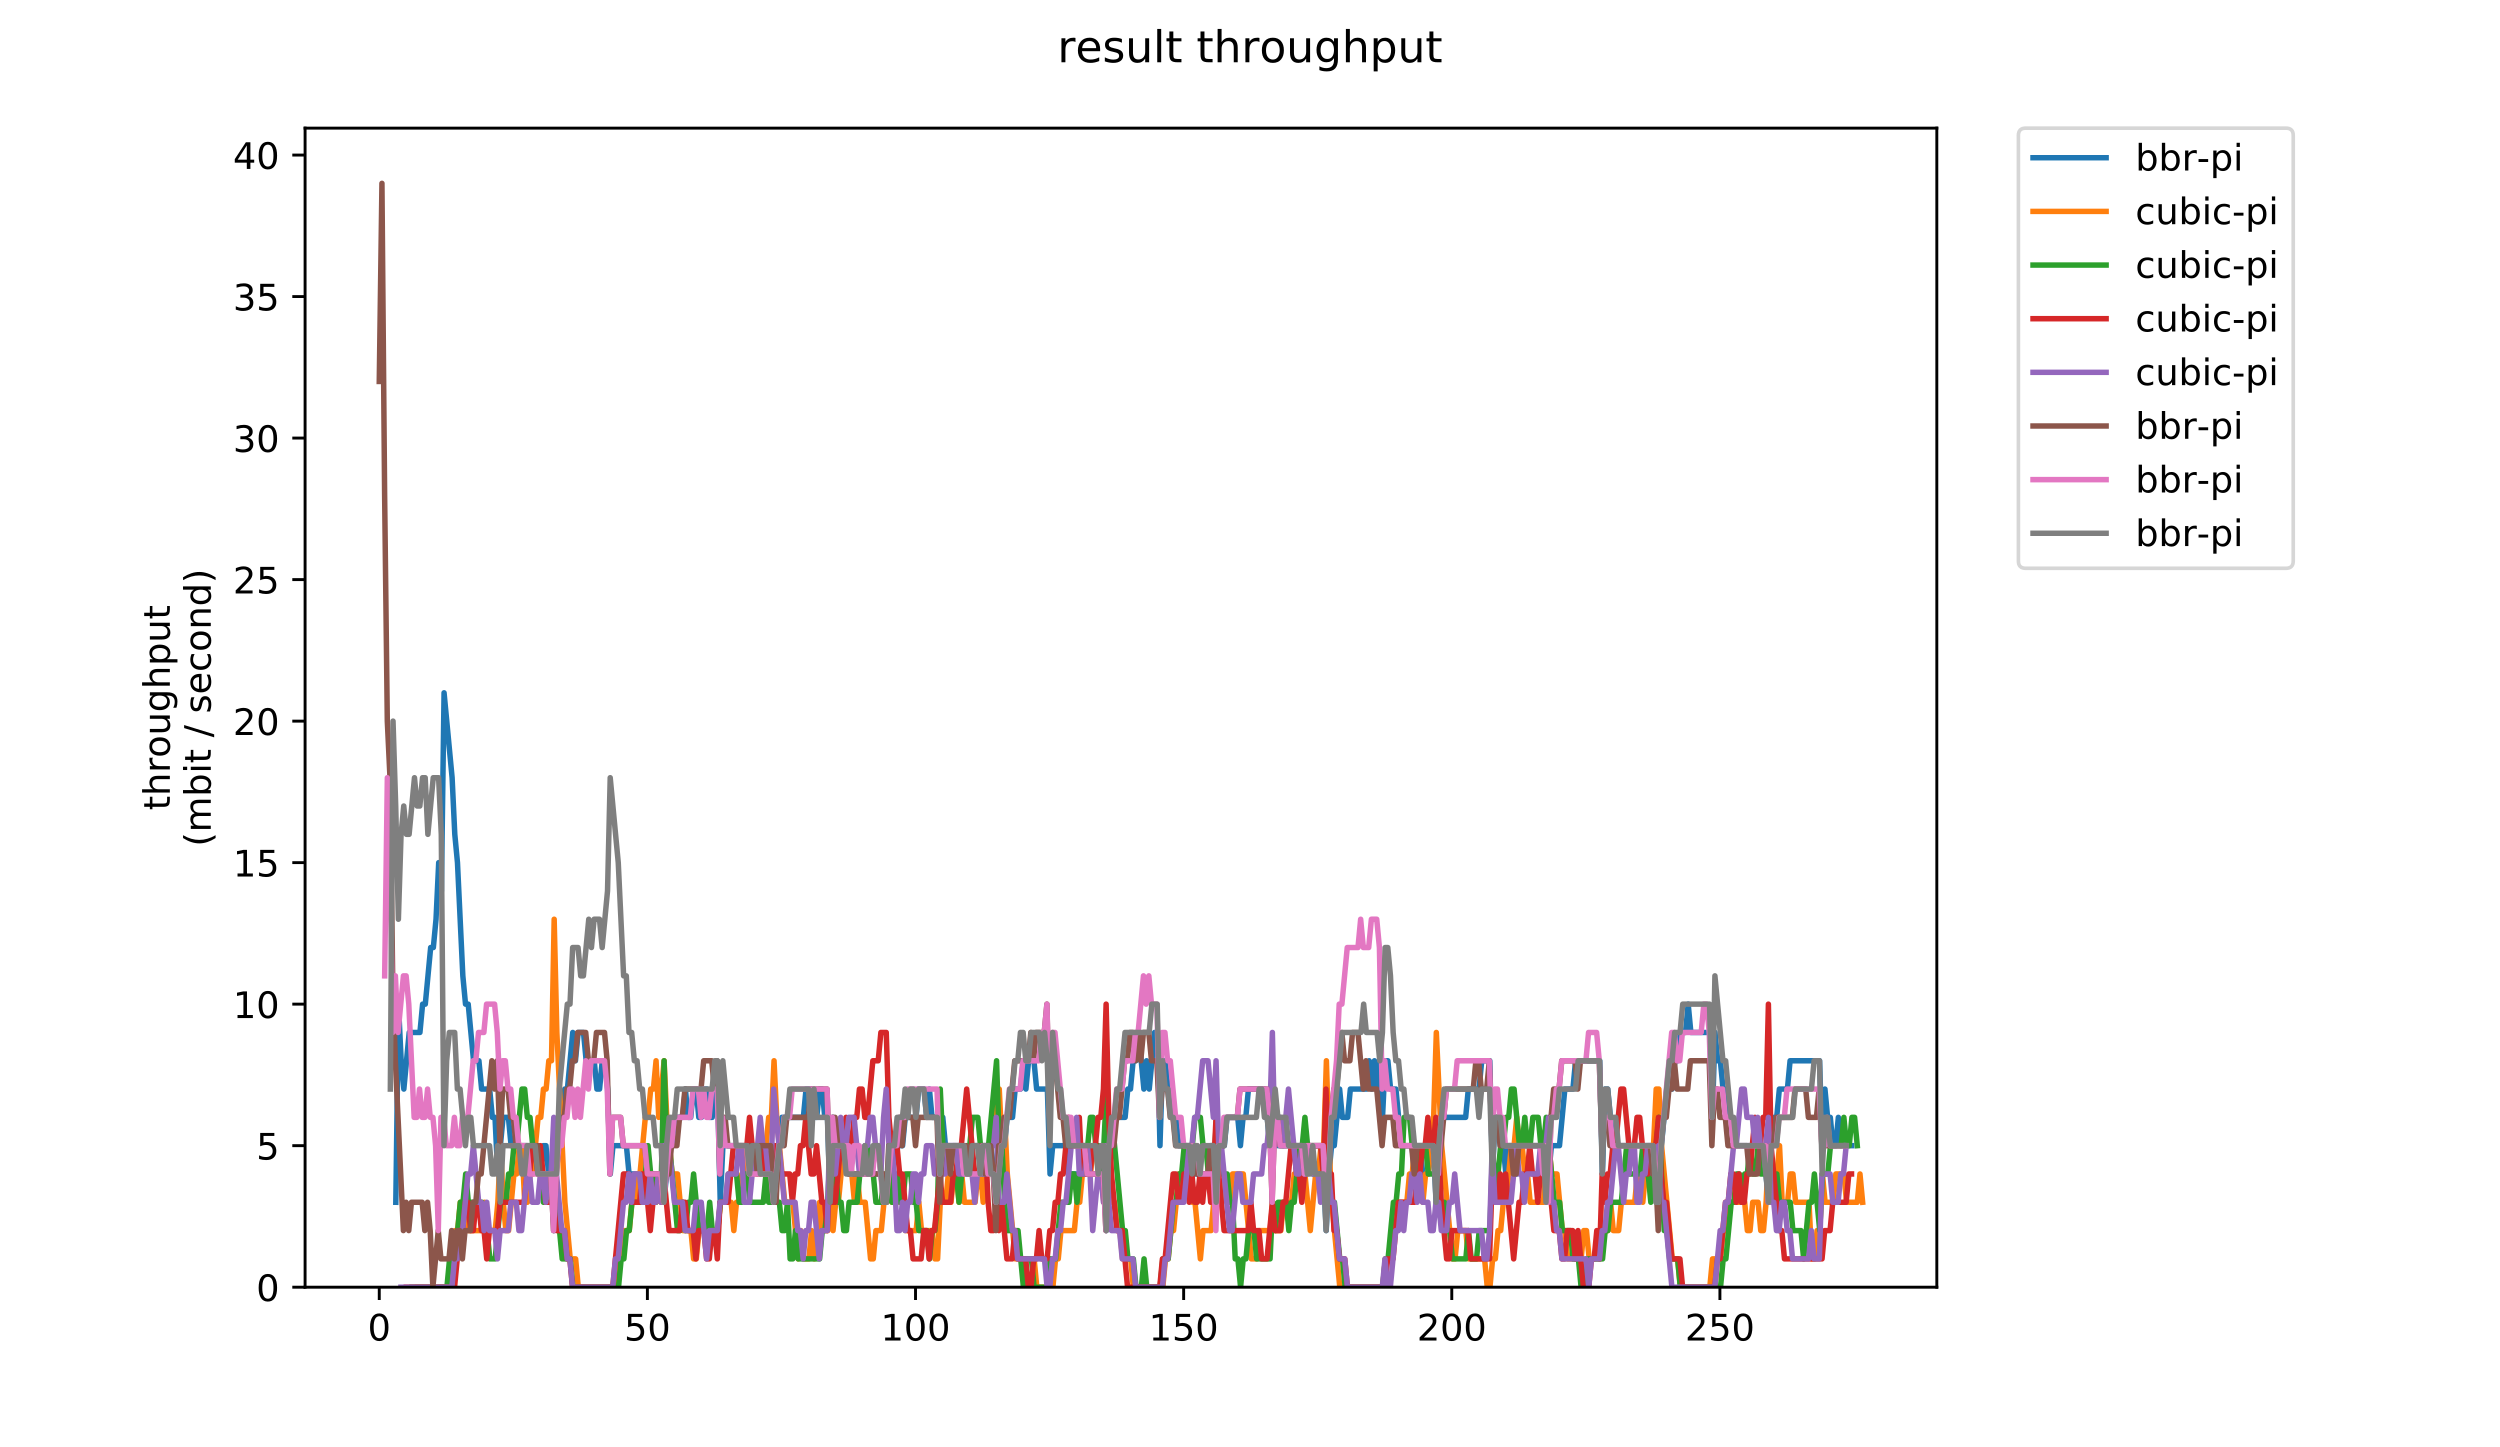 <?xml version="1.0" encoding="utf-8" standalone="no"?>
<!DOCTYPE svg PUBLIC "-//W3C//DTD SVG 1.1//EN"
  "http://www.w3.org/Graphics/SVG/1.1/DTD/svg11.dtd">
<!-- Created with matplotlib (https://matplotlib.org/) -->
<svg height="396pt" version="1.1" viewBox="0 0 684 396" width="684pt" xmlns="http://www.w3.org/2000/svg" xmlns:xlink="http://www.w3.org/1999/xlink">
 <defs>
  <style type="text/css">
*{stroke-linecap:butt;stroke-linejoin:round;}
  </style>
 </defs>
 <g id="figure_1">
  <g id="patch_1">
   <path d="M 0 396 
L 684 396 
L 684 0 
L 0 0 
z
" style="fill:#ffffff;"/>
  </g>
  <g id="axes_1">
   <g id="patch_2">
    <path d="M 83.472 352.174 
L 529.913 352.174 
L 529.913 35.062 
L 83.472 35.062 
z
" style="fill:#ffffff;"/>
   </g>
   <g id="matplotlib.axis_1">
    <g id="xtick_1">
     <g id="line2d_1">
      <defs>
       <path d="M 0 0 
L 0 3.5 
" id="mc09b048485" style="stroke:#000000;stroke-width:0.8;"/>
      </defs>
      <g>
       <use style="stroke:#000000;stroke-width:0.8;" x="103.765" xlink:href="#mc09b048485" y="352.174"/>
      </g>
     </g>
     <g id="text_1">
      <!-- 0 -->
      <defs>
       <path d="M 31.781 66.406 
Q 24.172 66.406 20.328 58.906 
Q 16.5 51.422 16.5 36.375 
Q 16.5 21.391 20.328 13.891 
Q 24.172 6.391 31.781 6.391 
Q 39.453 6.391 43.281 13.891 
Q 47.125 21.391 47.125 36.375 
Q 47.125 51.422 43.281 58.906 
Q 39.453 66.406 31.781 66.406 
z
M 31.781 74.219 
Q 44.047 74.219 50.516 64.516 
Q 56.984 54.828 56.984 36.375 
Q 56.984 17.969 50.516 8.266 
Q 44.047 -1.422 31.781 -1.422 
Q 19.531 -1.422 13.062 8.266 
Q 6.594 17.969 6.594 36.375 
Q 6.594 54.828 13.062 64.516 
Q 19.531 74.219 31.781 74.219 
z
" id="DejaVuSans-48"/>
      </defs>
      <g transform="translate(100.584 366.773)scale(0.1 -0.1)">
       <use xlink:href="#DejaVuSans-48"/>
      </g>
     </g>
    </g>
    <g id="xtick_2">
     <g id="line2d_2">
      <g>
       <use style="stroke:#000000;stroke-width:0.8;" x="177.126" xlink:href="#mc09b048485" y="352.174"/>
      </g>
     </g>
     <g id="text_2">
      <!-- 50 -->
      <defs>
       <path d="M 10.797 72.906 
L 49.516 72.906 
L 49.516 64.594 
L 19.828 64.594 
L 19.828 46.734 
Q 21.969 47.469 24.109 47.828 
Q 26.266 48.188 28.422 48.188 
Q 40.625 48.188 47.75 41.5 
Q 54.891 34.812 54.891 23.391 
Q 54.891 11.625 47.562 5.094 
Q 40.234 -1.422 26.906 -1.422 
Q 22.312 -1.422 17.547 -0.641 
Q 12.797 0.141 7.719 1.703 
L 7.719 11.625 
Q 12.109 9.234 16.797 8.062 
Q 21.484 6.891 26.703 6.891 
Q 35.156 6.891 40.078 11.328 
Q 45.016 15.766 45.016 23.391 
Q 45.016 31 40.078 35.438 
Q 35.156 39.891 26.703 39.891 
Q 22.75 39.891 18.812 39.016 
Q 14.891 38.141 10.797 36.281 
z
" id="DejaVuSans-53"/>
      </defs>
      <g transform="translate(170.763 366.773)scale(0.1 -0.1)">
       <use xlink:href="#DejaVuSans-53"/>
       <use x="63.623" xlink:href="#DejaVuSans-48"/>
      </g>
     </g>
    </g>
    <g id="xtick_3">
     <g id="line2d_3">
      <g>
       <use style="stroke:#000000;stroke-width:0.8;" x="250.486" xlink:href="#mc09b048485" y="352.174"/>
      </g>
     </g>
     <g id="text_3">
      <!-- 100 -->
      <defs>
       <path d="M 12.406 8.297 
L 28.516 8.297 
L 28.516 63.922 
L 10.984 60.406 
L 10.984 69.391 
L 28.422 72.906 
L 38.281 72.906 
L 38.281 8.297 
L 54.391 8.297 
L 54.391 0 
L 12.406 0 
z
" id="DejaVuSans-49"/>
      </defs>
      <g transform="translate(240.942 366.773)scale(0.1 -0.1)">
       <use xlink:href="#DejaVuSans-49"/>
       <use x="63.623" xlink:href="#DejaVuSans-48"/>
       <use x="127.246" xlink:href="#DejaVuSans-48"/>
      </g>
     </g>
    </g>
    <g id="xtick_4">
     <g id="line2d_4">
      <g>
       <use style="stroke:#000000;stroke-width:0.8;" x="323.847" xlink:href="#mc09b048485" y="352.174"/>
      </g>
     </g>
     <g id="text_4">
      <!-- 150 -->
      <g transform="translate(314.303 366.773)scale(0.1 -0.1)">
       <use xlink:href="#DejaVuSans-49"/>
       <use x="63.623" xlink:href="#DejaVuSans-53"/>
       <use x="127.246" xlink:href="#DejaVuSans-48"/>
      </g>
     </g>
    </g>
    <g id="xtick_5">
     <g id="line2d_5">
      <g>
       <use style="stroke:#000000;stroke-width:0.8;" x="397.207" xlink:href="#mc09b048485" y="352.174"/>
      </g>
     </g>
     <g id="text_5">
      <!-- 200 -->
      <defs>
       <path d="M 19.188 8.297 
L 53.609 8.297 
L 53.609 0 
L 7.328 0 
L 7.328 8.297 
Q 12.938 14.109 22.625 23.891 
Q 32.328 33.688 34.812 36.531 
Q 39.547 41.844 41.422 45.531 
Q 43.312 49.219 43.312 52.781 
Q 43.312 58.594 39.234 62.25 
Q 35.156 65.922 28.609 65.922 
Q 23.969 65.922 18.812 64.312 
Q 13.672 62.703 7.812 59.422 
L 7.812 69.391 
Q 13.766 71.781 18.938 73 
Q 24.125 74.219 28.422 74.219 
Q 39.75 74.219 46.484 68.547 
Q 53.219 62.891 53.219 53.422 
Q 53.219 48.922 51.531 44.891 
Q 49.859 40.875 45.406 35.406 
Q 44.188 33.984 37.641 27.219 
Q 31.109 20.453 19.188 8.297 
z
" id="DejaVuSans-50"/>
      </defs>
      <g transform="translate(387.663 366.773)scale(0.1 -0.1)">
       <use xlink:href="#DejaVuSans-50"/>
       <use x="63.623" xlink:href="#DejaVuSans-48"/>
       <use x="127.246" xlink:href="#DejaVuSans-48"/>
      </g>
     </g>
    </g>
    <g id="xtick_6">
     <g id="line2d_6">
      <g>
       <use style="stroke:#000000;stroke-width:0.8;" x="470.567" xlink:href="#mc09b048485" y="352.174"/>
      </g>
     </g>
     <g id="text_6">
      <!-- 250 -->
      <g transform="translate(461.024 366.773)scale(0.1 -0.1)">
       <use xlink:href="#DejaVuSans-50"/>
       <use x="63.623" xlink:href="#DejaVuSans-53"/>
       <use x="127.246" xlink:href="#DejaVuSans-48"/>
      </g>
     </g>
    </g>
   </g>
   <g id="matplotlib.axis_2">
    <g id="ytick_1">
     <g id="line2d_7">
      <defs>
       <path d="M 0 0 
L -3.5 0 
" id="mc862f8187e" style="stroke:#000000;stroke-width:0.8;"/>
      </defs>
      <g>
       <use style="stroke:#000000;stroke-width:0.8;" x="83.472" xlink:href="#mc862f8187e" y="352.174"/>
      </g>
     </g>
     <g id="text_7">
      <!-- 0 -->
      <g transform="translate(70.11 355.973)scale(0.1 -0.1)">
       <use xlink:href="#DejaVuSans-48"/>
      </g>
     </g>
    </g>
    <g id="ytick_2">
     <g id="line2d_8">
      <g>
       <use style="stroke:#000000;stroke-width:0.8;" x="83.472" xlink:href="#mc862f8187e" y="313.455"/>
      </g>
     </g>
     <g id="text_8">
      <!-- 5 -->
      <g transform="translate(70.11 317.254)scale(0.1 -0.1)">
       <use xlink:href="#DejaVuSans-53"/>
      </g>
     </g>
    </g>
    <g id="ytick_3">
     <g id="line2d_9">
      <g>
       <use style="stroke:#000000;stroke-width:0.8;" x="83.472" xlink:href="#mc862f8187e" y="274.735"/>
      </g>
     </g>
     <g id="text_9">
      <!-- 10 -->
      <g transform="translate(63.747 278.535)scale(0.1 -0.1)">
       <use xlink:href="#DejaVuSans-49"/>
       <use x="63.623" xlink:href="#DejaVuSans-48"/>
      </g>
     </g>
    </g>
    <g id="ytick_4">
     <g id="line2d_10">
      <g>
       <use style="stroke:#000000;stroke-width:0.8;" x="83.472" xlink:href="#mc862f8187e" y="236.016"/>
      </g>
     </g>
     <g id="text_10">
      <!-- 15 -->
      <g transform="translate(63.747 239.815)scale(0.1 -0.1)">
       <use xlink:href="#DejaVuSans-49"/>
       <use x="63.623" xlink:href="#DejaVuSans-53"/>
      </g>
     </g>
    </g>
    <g id="ytick_5">
     <g id="line2d_11">
      <g>
       <use style="stroke:#000000;stroke-width:0.8;" x="83.472" xlink:href="#mc862f8187e" y="197.297"/>
      </g>
     </g>
     <g id="text_11">
      <!-- 20 -->
      <g transform="translate(63.747 201.096)scale(0.1 -0.1)">
       <use xlink:href="#DejaVuSans-50"/>
       <use x="63.623" xlink:href="#DejaVuSans-48"/>
      </g>
     </g>
    </g>
    <g id="ytick_6">
     <g id="line2d_12">
      <g>
       <use style="stroke:#000000;stroke-width:0.8;" x="83.472" xlink:href="#mc862f8187e" y="158.577"/>
      </g>
     </g>
     <g id="text_12">
      <!-- 25 -->
      <g transform="translate(63.747 162.377)scale(0.1 -0.1)">
       <use xlink:href="#DejaVuSans-50"/>
       <use x="63.623" xlink:href="#DejaVuSans-53"/>
      </g>
     </g>
    </g>
    <g id="ytick_7">
     <g id="line2d_13">
      <g>
       <use style="stroke:#000000;stroke-width:0.8;" x="83.472" xlink:href="#mc862f8187e" y="119.858"/>
      </g>
     </g>
     <g id="text_13">
      <!-- 30 -->
      <defs>
       <path d="M 40.578 39.312 
Q 47.656 37.797 51.625 33 
Q 55.609 28.219 55.609 21.188 
Q 55.609 10.406 48.188 4.484 
Q 40.766 -1.422 27.094 -1.422 
Q 22.516 -1.422 17.656 -0.516 
Q 12.797 0.391 7.625 2.203 
L 7.625 11.719 
Q 11.719 9.328 16.594 8.109 
Q 21.484 6.891 26.812 6.891 
Q 36.078 6.891 40.938 10.547 
Q 45.797 14.203 45.797 21.188 
Q 45.797 27.641 41.281 31.266 
Q 36.766 34.906 28.719 34.906 
L 20.219 34.906 
L 20.219 43.016 
L 29.109 43.016 
Q 36.375 43.016 40.234 45.922 
Q 44.094 48.828 44.094 54.297 
Q 44.094 59.906 40.109 62.906 
Q 36.141 65.922 28.719 65.922 
Q 24.656 65.922 20.016 65.031 
Q 15.375 64.156 9.812 62.312 
L 9.812 71.094 
Q 15.438 72.656 20.344 73.438 
Q 25.25 74.219 29.594 74.219 
Q 40.828 74.219 47.359 69.109 
Q 53.906 64.016 53.906 55.328 
Q 53.906 49.266 50.438 45.094 
Q 46.969 40.922 40.578 39.312 
z
" id="DejaVuSans-51"/>
      </defs>
      <g transform="translate(63.747 123.657)scale(0.1 -0.1)">
       <use xlink:href="#DejaVuSans-51"/>
       <use x="63.623" xlink:href="#DejaVuSans-48"/>
      </g>
     </g>
    </g>
    <g id="ytick_8">
     <g id="line2d_14">
      <g>
       <use style="stroke:#000000;stroke-width:0.8;" x="83.472" xlink:href="#mc862f8187e" y="81.139"/>
      </g>
     </g>
     <g id="text_14">
      <!-- 35 -->
      <g transform="translate(63.747 84.938)scale(0.1 -0.1)">
       <use xlink:href="#DejaVuSans-51"/>
       <use x="63.623" xlink:href="#DejaVuSans-53"/>
      </g>
     </g>
    </g>
    <g id="ytick_9">
     <g id="line2d_15">
      <g>
       <use style="stroke:#000000;stroke-width:0.8;" x="83.472" xlink:href="#mc862f8187e" y="42.419"/>
      </g>
     </g>
     <g id="text_15">
      <!-- 40 -->
      <defs>
       <path d="M 37.797 64.312 
L 12.891 25.391 
L 37.797 25.391 
z
M 35.203 72.906 
L 47.609 72.906 
L 47.609 25.391 
L 58.016 25.391 
L 58.016 17.188 
L 47.609 17.188 
L 47.609 0 
L 37.797 0 
L 37.797 17.188 
L 4.891 17.188 
L 4.891 26.703 
z
" id="DejaVuSans-52"/>
      </defs>
      <g transform="translate(63.747 46.218)scale(0.1 -0.1)">
       <use xlink:href="#DejaVuSans-52"/>
       <use x="63.623" xlink:href="#DejaVuSans-48"/>
      </g>
     </g>
    </g>
    <g id="text_16">
     <!-- throughput -->
     <defs>
      <path d="M 18.312 70.219 
L 18.312 54.688 
L 36.812 54.688 
L 36.812 47.703 
L 18.312 47.703 
L 18.312 18.016 
Q 18.312 11.328 20.141 9.422 
Q 21.969 7.516 27.594 7.516 
L 36.812 7.516 
L 36.812 0 
L 27.594 0 
Q 17.188 0 13.234 3.875 
Q 9.281 7.766 9.281 18.016 
L 9.281 47.703 
L 2.688 47.703 
L 2.688 54.688 
L 9.281 54.688 
L 9.281 70.219 
z
" id="DejaVuSans-116"/>
      <path d="M 54.891 33.016 
L 54.891 0 
L 45.906 0 
L 45.906 32.719 
Q 45.906 40.484 42.875 44.328 
Q 39.844 48.188 33.797 48.188 
Q 26.516 48.188 22.312 43.547 
Q 18.109 38.922 18.109 30.906 
L 18.109 0 
L 9.078 0 
L 9.078 75.984 
L 18.109 75.984 
L 18.109 46.188 
Q 21.344 51.125 25.703 53.562 
Q 30.078 56 35.797 56 
Q 45.219 56 50.047 50.172 
Q 54.891 44.344 54.891 33.016 
z
" id="DejaVuSans-104"/>
      <path d="M 41.109 46.297 
Q 39.594 47.172 37.812 47.578 
Q 36.031 48 33.891 48 
Q 26.266 48 22.188 43.047 
Q 18.109 38.094 18.109 28.812 
L 18.109 0 
L 9.078 0 
L 9.078 54.688 
L 18.109 54.688 
L 18.109 46.188 
Q 20.953 51.172 25.484 53.578 
Q 30.031 56 36.531 56 
Q 37.453 56 38.578 55.875 
Q 39.703 55.766 41.062 55.516 
z
" id="DejaVuSans-114"/>
      <path d="M 30.609 48.391 
Q 23.391 48.391 19.188 42.75 
Q 14.984 37.109 14.984 27.297 
Q 14.984 17.484 19.156 11.844 
Q 23.344 6.203 30.609 6.203 
Q 37.797 6.203 41.984 11.859 
Q 46.188 17.531 46.188 27.297 
Q 46.188 37.016 41.984 42.703 
Q 37.797 48.391 30.609 48.391 
z
M 30.609 56 
Q 42.328 56 49.016 48.375 
Q 55.719 40.766 55.719 27.297 
Q 55.719 13.875 49.016 6.219 
Q 42.328 -1.422 30.609 -1.422 
Q 18.844 -1.422 12.172 6.219 
Q 5.516 13.875 5.516 27.297 
Q 5.516 40.766 12.172 48.375 
Q 18.844 56 30.609 56 
z
" id="DejaVuSans-111"/>
      <path d="M 8.5 21.578 
L 8.5 54.688 
L 17.484 54.688 
L 17.484 21.922 
Q 17.484 14.156 20.5 10.266 
Q 23.531 6.391 29.594 6.391 
Q 36.859 6.391 41.078 11.031 
Q 45.312 15.672 45.312 23.688 
L 45.312 54.688 
L 54.297 54.688 
L 54.297 0 
L 45.312 0 
L 45.312 8.406 
Q 42.047 3.422 37.719 1 
Q 33.406 -1.422 27.688 -1.422 
Q 18.266 -1.422 13.375 4.438 
Q 8.5 10.297 8.5 21.578 
z
M 31.109 56 
z
" id="DejaVuSans-117"/>
      <path d="M 45.406 27.984 
Q 45.406 37.75 41.375 43.109 
Q 37.359 48.484 30.078 48.484 
Q 22.859 48.484 18.828 43.109 
Q 14.797 37.75 14.797 27.984 
Q 14.797 18.266 18.828 12.891 
Q 22.859 7.516 30.078 7.516 
Q 37.359 7.516 41.375 12.891 
Q 45.406 18.266 45.406 27.984 
z
M 54.391 6.781 
Q 54.391 -7.172 48.188 -13.984 
Q 42 -20.797 29.203 -20.797 
Q 24.469 -20.797 20.266 -20.094 
Q 16.062 -19.391 12.109 -17.922 
L 12.109 -9.188 
Q 16.062 -11.328 19.922 -12.344 
Q 23.781 -13.375 27.781 -13.375 
Q 36.625 -13.375 41.016 -8.766 
Q 45.406 -4.156 45.406 5.172 
L 45.406 9.625 
Q 42.625 4.781 38.281 2.391 
Q 33.938 0 27.875 0 
Q 17.828 0 11.672 7.656 
Q 5.516 15.328 5.516 27.984 
Q 5.516 40.672 11.672 48.328 
Q 17.828 56 27.875 56 
Q 33.938 56 38.281 53.609 
Q 42.625 51.219 45.406 46.391 
L 45.406 54.688 
L 54.391 54.688 
z
" id="DejaVuSans-103"/>
      <path d="M 18.109 8.203 
L 18.109 -20.797 
L 9.078 -20.797 
L 9.078 54.688 
L 18.109 54.688 
L 18.109 46.391 
Q 20.953 51.266 25.266 53.625 
Q 29.594 56 35.594 56 
Q 45.562 56 51.781 48.094 
Q 58.016 40.188 58.016 27.297 
Q 58.016 14.406 51.781 6.484 
Q 45.562 -1.422 35.594 -1.422 
Q 29.594 -1.422 25.266 0.953 
Q 20.953 3.328 18.109 8.203 
z
M 48.688 27.297 
Q 48.688 37.203 44.609 42.844 
Q 40.531 48.484 33.406 48.484 
Q 26.266 48.484 22.188 42.844 
Q 18.109 37.203 18.109 27.297 
Q 18.109 17.391 22.188 11.75 
Q 26.266 6.109 33.406 6.109 
Q 40.531 6.109 44.609 11.75 
Q 48.688 17.391 48.688 27.297 
z
" id="DejaVuSans-112"/>
     </defs>
     <g transform="translate(46.47 221.675)rotate(-90)scale(0.1 -0.1)">
      <use xlink:href="#DejaVuSans-116"/>
      <use x="39.209" xlink:href="#DejaVuSans-104"/>
      <use x="102.588" xlink:href="#DejaVuSans-114"/>
      <use x="143.67" xlink:href="#DejaVuSans-111"/>
      <use x="204.852" xlink:href="#DejaVuSans-117"/>
      <use x="268.23" xlink:href="#DejaVuSans-103"/>
      <use x="331.707" xlink:href="#DejaVuSans-104"/>
      <use x="395.086" xlink:href="#DejaVuSans-112"/>
      <use x="458.562" xlink:href="#DejaVuSans-117"/>
      <use x="521.941" xlink:href="#DejaVuSans-116"/>
     </g>
     <!-- (mbit / second) -->
     <defs>
      <path d="M 31 75.875 
Q 24.469 64.656 21.281 53.656 
Q 18.109 42.672 18.109 31.391 
Q 18.109 20.125 21.312 9.062 
Q 24.516 -2 31 -13.188 
L 23.188 -13.188 
Q 15.875 -1.703 12.234 9.375 
Q 8.594 20.453 8.594 31.391 
Q 8.594 42.281 12.203 53.312 
Q 15.828 64.359 23.188 75.875 
z
" id="DejaVuSans-40"/>
      <path d="M 52 44.188 
Q 55.375 50.25 60.062 53.125 
Q 64.75 56 71.094 56 
Q 79.641 56 84.281 50.016 
Q 88.922 44.047 88.922 33.016 
L 88.922 0 
L 79.891 0 
L 79.891 32.719 
Q 79.891 40.578 77.094 44.375 
Q 74.312 48.188 68.609 48.188 
Q 61.625 48.188 57.562 43.547 
Q 53.516 38.922 53.516 30.906 
L 53.516 0 
L 44.484 0 
L 44.484 32.719 
Q 44.484 40.625 41.703 44.406 
Q 38.922 48.188 33.109 48.188 
Q 26.219 48.188 22.156 43.531 
Q 18.109 38.875 18.109 30.906 
L 18.109 0 
L 9.078 0 
L 9.078 54.688 
L 18.109 54.688 
L 18.109 46.188 
Q 21.188 51.219 25.484 53.609 
Q 29.781 56 35.688 56 
Q 41.656 56 45.828 52.969 
Q 50 49.953 52 44.188 
z
" id="DejaVuSans-109"/>
      <path d="M 48.688 27.297 
Q 48.688 37.203 44.609 42.844 
Q 40.531 48.484 33.406 48.484 
Q 26.266 48.484 22.188 42.844 
Q 18.109 37.203 18.109 27.297 
Q 18.109 17.391 22.188 11.75 
Q 26.266 6.109 33.406 6.109 
Q 40.531 6.109 44.609 11.75 
Q 48.688 17.391 48.688 27.297 
z
M 18.109 46.391 
Q 20.953 51.266 25.266 53.625 
Q 29.594 56 35.594 56 
Q 45.562 56 51.781 48.094 
Q 58.016 40.188 58.016 27.297 
Q 58.016 14.406 51.781 6.484 
Q 45.562 -1.422 35.594 -1.422 
Q 29.594 -1.422 25.266 0.953 
Q 20.953 3.328 18.109 8.203 
L 18.109 0 
L 9.078 0 
L 9.078 75.984 
L 18.109 75.984 
z
" id="DejaVuSans-98"/>
      <path d="M 9.422 54.688 
L 18.406 54.688 
L 18.406 0 
L 9.422 0 
z
M 9.422 75.984 
L 18.406 75.984 
L 18.406 64.594 
L 9.422 64.594 
z
" id="DejaVuSans-105"/>
      <path id="DejaVuSans-32"/>
      <path d="M 25.391 72.906 
L 33.688 72.906 
L 8.297 -9.281 
L 0 -9.281 
z
" id="DejaVuSans-47"/>
      <path d="M 44.281 53.078 
L 44.281 44.578 
Q 40.484 46.531 36.375 47.5 
Q 32.281 48.484 27.875 48.484 
Q 21.188 48.484 17.844 46.438 
Q 14.5 44.391 14.5 40.281 
Q 14.5 37.156 16.891 35.375 
Q 19.281 33.594 26.516 31.984 
L 29.594 31.297 
Q 39.156 29.25 43.188 25.516 
Q 47.219 21.781 47.219 15.094 
Q 47.219 7.469 41.188 3.016 
Q 35.156 -1.422 24.609 -1.422 
Q 20.219 -1.422 15.453 -0.562 
Q 10.688 0.297 5.422 2 
L 5.422 11.281 
Q 10.406 8.688 15.234 7.391 
Q 20.062 6.109 24.812 6.109 
Q 31.156 6.109 34.562 8.281 
Q 37.984 10.453 37.984 14.406 
Q 37.984 18.062 35.516 20.016 
Q 33.062 21.969 24.703 23.781 
L 21.578 24.516 
Q 13.234 26.266 9.516 29.906 
Q 5.812 33.547 5.812 39.891 
Q 5.812 47.609 11.281 51.797 
Q 16.75 56 26.812 56 
Q 31.781 56 36.172 55.266 
Q 40.578 54.547 44.281 53.078 
z
" id="DejaVuSans-115"/>
      <path d="M 56.203 29.594 
L 56.203 25.203 
L 14.891 25.203 
Q 15.484 15.922 20.484 11.062 
Q 25.484 6.203 34.422 6.203 
Q 39.594 6.203 44.453 7.469 
Q 49.312 8.734 54.109 11.281 
L 54.109 2.781 
Q 49.266 0.734 44.188 -0.344 
Q 39.109 -1.422 33.891 -1.422 
Q 20.797 -1.422 13.156 6.188 
Q 5.516 13.812 5.516 26.812 
Q 5.516 40.234 12.766 48.109 
Q 20.016 56 32.328 56 
Q 43.359 56 49.781 48.891 
Q 56.203 41.797 56.203 29.594 
z
M 47.219 32.234 
Q 47.125 39.594 43.094 43.984 
Q 39.062 48.391 32.422 48.391 
Q 24.906 48.391 20.391 44.141 
Q 15.875 39.891 15.188 32.172 
z
" id="DejaVuSans-101"/>
      <path d="M 48.781 52.594 
L 48.781 44.188 
Q 44.969 46.297 41.141 47.344 
Q 37.312 48.391 33.406 48.391 
Q 24.656 48.391 19.812 42.844 
Q 14.984 37.312 14.984 27.297 
Q 14.984 17.281 19.812 11.734 
Q 24.656 6.203 33.406 6.203 
Q 37.312 6.203 41.141 7.25 
Q 44.969 8.297 48.781 10.406 
L 48.781 2.094 
Q 45.016 0.344 40.984 -0.531 
Q 36.969 -1.422 32.422 -1.422 
Q 20.062 -1.422 12.781 6.344 
Q 5.516 14.109 5.516 27.297 
Q 5.516 40.672 12.859 48.328 
Q 20.219 56 33.016 56 
Q 37.156 56 41.109 55.141 
Q 45.062 54.297 48.781 52.594 
z
" id="DejaVuSans-99"/>
      <path d="M 54.891 33.016 
L 54.891 0 
L 45.906 0 
L 45.906 32.719 
Q 45.906 40.484 42.875 44.328 
Q 39.844 48.188 33.797 48.188 
Q 26.516 48.188 22.312 43.547 
Q 18.109 38.922 18.109 30.906 
L 18.109 0 
L 9.078 0 
L 9.078 54.688 
L 18.109 54.688 
L 18.109 46.188 
Q 21.344 51.125 25.703 53.562 
Q 30.078 56 35.797 56 
Q 45.219 56 50.047 50.172 
Q 54.891 44.344 54.891 33.016 
z
" id="DejaVuSans-110"/>
      <path d="M 45.406 46.391 
L 45.406 75.984 
L 54.391 75.984 
L 54.391 0 
L 45.406 0 
L 45.406 8.203 
Q 42.578 3.328 38.25 0.953 
Q 33.938 -1.422 27.875 -1.422 
Q 17.969 -1.422 11.734 6.484 
Q 5.516 14.406 5.516 27.297 
Q 5.516 40.188 11.734 48.094 
Q 17.969 56 27.875 56 
Q 33.938 56 38.25 53.625 
Q 42.578 51.266 45.406 46.391 
z
M 14.797 27.297 
Q 14.797 17.391 18.875 11.75 
Q 22.953 6.109 30.078 6.109 
Q 37.203 6.109 41.297 11.75 
Q 45.406 17.391 45.406 27.297 
Q 45.406 37.203 41.297 42.844 
Q 37.203 48.484 30.078 48.484 
Q 22.953 48.484 18.875 42.844 
Q 14.797 37.203 14.797 27.297 
z
" id="DejaVuSans-100"/>
      <path d="M 8.016 75.875 
L 15.828 75.875 
Q 23.141 64.359 26.781 53.312 
Q 30.422 42.281 30.422 31.391 
Q 30.422 20.453 26.781 9.375 
Q 23.141 -1.703 15.828 -13.188 
L 8.016 -13.188 
Q 14.5 -2 17.703 9.062 
Q 20.906 20.125 20.906 31.391 
Q 20.906 42.672 17.703 53.656 
Q 14.5 64.656 8.016 75.875 
z
" id="DejaVuSans-41"/>
     </defs>
     <g transform="translate(57.668 231.609)rotate(-90)scale(0.1 -0.1)">
      <use xlink:href="#DejaVuSans-40"/>
      <use x="39.014" xlink:href="#DejaVuSans-109"/>
      <use x="136.426" xlink:href="#DejaVuSans-98"/>
      <use x="199.902" xlink:href="#DejaVuSans-105"/>
      <use x="227.686" xlink:href="#DejaVuSans-116"/>
      <use x="266.895" xlink:href="#DejaVuSans-32"/>
      <use x="298.682" xlink:href="#DejaVuSans-47"/>
      <use x="332.373" xlink:href="#DejaVuSans-32"/>
      <use x="364.16" xlink:href="#DejaVuSans-115"/>
      <use x="416.26" xlink:href="#DejaVuSans-101"/>
      <use x="477.783" xlink:href="#DejaVuSans-99"/>
      <use x="532.764" xlink:href="#DejaVuSans-111"/>
      <use x="593.945" xlink:href="#DejaVuSans-110"/>
      <use x="657.324" xlink:href="#DejaVuSans-100"/>
      <use x="720.801" xlink:href="#DejaVuSans-41"/>
     </g>
    </g>
   </g>
   <g id="line2d_16">
    <path clip-path="url(#pcbe5dffa54)" d="M 108.291 328.943 
L 109.025 274.735 
L 109.759 290.223 
L 110.492 297.967 
L 111.959 282.479 
L 114.894 282.479 
L 115.627 274.735 
L 116.361 274.735 
L 117.828 259.248 
L 118.562 259.248 
L 119.296 251.504 
L 120.029 236.016 
L 120.763 243.76 
L 121.496 189.553 
L 123.697 212.784 
L 124.431 228.272 
L 125.164 236.016 
L 126.632 266.992 
L 127.365 274.735 
L 128.099 274.735 
L 129.566 290.223 
L 131.033 290.223 
L 131.767 297.967 
L 133.968 297.967 
L 134.701 305.711 
L 135.435 305.711 
L 136.168 321.199 
L 137.636 305.711 
L 139.103 305.711 
L 139.836 313.455 
L 144.238 313.455 
L 144.972 321.199 
L 145.705 313.455 
L 147.172 313.455 
L 147.906 321.199 
L 148.64 313.455 
L 149.373 313.455 
L 150.107 321.199 
L 150.841 321.199 
L 151.574 336.686 
L 152.308 313.455 
L 153.041 305.711 
L 153.775 305.711 
L 154.509 297.967 
L 155.242 297.967 
L 156.709 282.479 
L 157.443 290.223 
L 158.177 282.479 
L 159.644 282.479 
L 160.377 290.223 
L 162.578 290.223 
L 163.312 297.967 
L 164.045 297.967 
L 164.779 290.223 
L 165.513 290.223 
L 166.246 297.967 
L 166.98 321.199 
L 167.713 313.455 
L 171.381 313.455 
L 172.115 321.199 
L 180.918 321.199 
L 181.652 328.943 
L 183.119 313.455 
L 183.853 313.455 
L 184.586 305.711 
L 186.787 305.711 
L 187.521 297.967 
L 188.254 305.711 
L 188.988 305.711 
L 189.722 297.967 
L 190.455 297.967 
L 191.189 305.711 
L 191.922 305.711 
L 192.656 297.967 
L 193.39 297.967 
L 194.123 305.711 
L 194.857 305.711 
L 195.59 297.967 
L 196.324 297.967 
L 197.058 328.943 
L 197.791 313.455 
L 203.66 313.455 
L 204.394 321.199 
L 205.127 321.199 
L 205.861 313.455 
L 210.996 313.455 
L 211.73 328.943 
L 213.931 305.711 
L 219.799 305.711 
L 220.533 297.967 
L 222 297.967 
L 222.734 305.711 
L 223.467 305.711 
L 224.201 297.967 
L 224.935 297.967 
L 225.668 305.711 
L 226.402 305.711 
L 227.135 328.943 
L 227.869 305.711 
L 228.603 313.455 
L 231.537 313.455 
L 232.271 321.199 
L 241.074 321.199 
L 241.808 328.943 
L 242.541 328.943 
L 243.275 321.199 
L 244.008 321.199 
L 244.742 313.455 
L 246.943 313.455 
L 247.676 305.711 
L 250.611 305.711 
L 251.344 297.967 
L 252.812 297.967 
L 253.545 305.711 
L 254.279 297.967 
L 255.012 305.711 
L 256.48 305.711 
L 257.213 321.199 
L 257.947 305.711 
L 258.68 313.455 
L 263.816 313.455 
L 264.549 321.199 
L 265.283 313.455 
L 271.152 313.455 
L 272.619 328.943 
L 274.086 313.455 
L 274.82 313.455 
L 275.553 305.711 
L 277.021 305.711 
L 277.754 297.967 
L 279.221 297.967 
L 279.955 290.223 
L 280.689 297.967 
L 281.422 290.223 
L 282.889 290.223 
L 283.623 297.967 
L 286.557 297.967 
L 287.291 321.199 
L 288.025 313.455 
L 291.693 313.455 
L 292.426 321.199 
L 295.361 321.199 
L 296.094 313.455 
L 296.828 313.455 
L 297.561 321.199 
L 301.963 321.199 
L 302.697 336.686 
L 303.43 313.455 
L 304.164 313.455 
L 304.898 305.711 
L 307.832 305.711 
L 308.566 297.967 
L 309.299 297.967 
L 310.033 290.223 
L 310.766 290.223 
L 311.5 282.479 
L 312.967 297.967 
L 313.701 290.223 
L 314.434 297.967 
L 315.902 282.479 
L 316.635 282.479 
L 317.369 313.455 
L 318.102 290.223 
L 318.836 290.223 
L 319.57 297.967 
L 320.303 297.967 
L 321.037 305.711 
L 321.77 305.711 
L 322.504 313.455 
L 326.172 313.455 
L 326.906 321.199 
L 330.574 321.199 
L 331.307 313.455 
L 332.041 313.455 
L 332.775 328.943 
L 333.508 313.455 
L 334.975 313.455 
L 335.709 305.711 
L 338.643 305.711 
L 339.377 313.455 
L 340.111 305.711 
L 340.844 305.711 
L 341.578 297.967 
L 345.979 297.967 
L 347.447 313.455 
L 348.18 313.455 
L 348.914 305.711 
L 349.647 313.455 
L 361.385 313.455 
L 362.119 321.199 
L 362.852 336.686 
L 363.586 321.199 
L 364.32 313.455 
L 365.053 313.455 
L 366.52 297.967 
L 367.254 305.711 
L 368.721 305.711 
L 369.455 297.967 
L 373.856 297.967 
L 374.59 290.223 
L 375.324 297.967 
L 376.057 290.223 
L 376.791 297.967 
L 377.524 290.223 
L 378.258 305.711 
L 378.992 290.223 
L 379.725 290.223 
L 380.459 297.967 
L 381.926 297.967 
L 383.393 313.455 
L 386.328 313.455 
L 387.061 321.199 
L 387.795 313.455 
L 388.528 313.455 
L 389.262 321.199 
L 390.729 321.199 
L 391.463 313.455 
L 392.196 313.455 
L 392.93 328.943 
L 393.664 313.455 
L 394.397 305.711 
L 401 305.711 
L 401.733 297.967 
L 404.668 297.967 
L 405.401 290.223 
L 407.602 290.223 
L 408.336 321.199 
L 409.069 305.711 
L 409.803 305.711 
L 410.537 313.455 
L 411.27 313.455 
L 412.004 321.199 
L 412.737 313.455 
L 413.471 313.455 
L 414.205 321.199 
L 414.938 321.199 
L 415.672 313.455 
L 422.274 313.455 
L 423.008 321.199 
L 423.742 321.199 
L 424.475 313.455 
L 426.676 313.455 
L 428.143 297.967 
L 430.344 297.967 
L 431.078 290.223 
L 437.68 290.223 
L 438.414 321.199 
L 439.147 297.967 
L 439.881 297.967 
L 441.348 313.455 
L 452.352 313.455 
L 453.819 328.943 
L 454.553 313.455 
L 456.02 297.967 
L 457.487 297.967 
L 458.221 290.223 
L 458.955 290.223 
L 459.688 282.479 
L 461.155 282.479 
L 461.889 274.735 
L 462.623 282.479 
L 467.758 282.479 
L 468.491 305.711 
L 469.225 282.479 
L 469.959 290.223 
L 470.692 290.223 
L 471.426 297.967 
L 472.159 297.967 
L 472.893 305.711 
L 473.627 305.711 
L 474.36 313.455 
L 482.43 313.455 
L 483.897 328.943 
L 484.631 313.455 
L 485.364 305.711 
L 486.098 305.711 
L 486.832 297.967 
L 489.032 297.967 
L 489.766 290.223 
L 497.836 290.223 
L 498.569 313.455 
L 499.303 297.967 
L 500.036 305.711 
L 500.77 305.711 
L 501.504 313.455 
L 502.237 313.455 
L 502.971 305.711 
L 503.704 313.455 
L 506.639 313.455 
L 506.639 313.455 
" style="fill:none;stroke:#1f77b4;stroke-linecap:square;stroke-width:1.5;"/>
   </g>
   <g id="line2d_17">
    <path clip-path="url(#pcbe5dffa54)" d="M 114.207 352.174 
L 123.01 352.174 
L 124.478 336.686 
L 125.211 336.686 
L 125.945 328.943 
L 127.412 328.943 
L 128.146 336.686 
L 131.814 336.686 
L 132.547 328.943 
L 133.281 336.686 
L 135.482 336.686 
L 136.215 328.943 
L 136.949 313.455 
L 137.683 328.943 
L 138.416 336.686 
L 139.15 336.686 
L 140.617 321.199 
L 141.351 321.199 
L 142.084 313.455 
L 142.818 313.455 
L 143.551 328.943 
L 144.285 328.943 
L 145.019 321.199 
L 145.752 321.199 
L 147.219 305.711 
L 147.953 305.711 
L 148.687 297.967 
L 149.42 297.967 
L 150.154 290.223 
L 150.887 290.223 
L 151.621 251.504 
L 152.355 282.479 
L 154.555 328.943 
L 156.023 344.43 
L 157.49 344.43 
L 158.224 352.174 
L 168.494 352.174 
L 169.228 344.43 
L 169.961 344.43 
L 170.695 336.686 
L 172.162 336.686 
L 172.896 328.943 
L 173.629 328.943 
L 174.363 321.199 
L 175.096 321.199 
L 176.564 305.711 
L 177.297 305.711 
L 178.031 297.967 
L 178.764 297.967 
L 179.498 290.223 
L 180.232 305.711 
L 181.699 290.223 
L 182.432 305.711 
L 183.9 321.199 
L 185.367 321.199 
L 186.834 336.686 
L 189.035 336.686 
L 189.769 344.43 
L 190.502 344.43 
L 191.236 336.686 
L 196.371 336.686 
L 197.105 328.943 
L 200.039 328.943 
L 200.773 336.686 
L 201.506 328.943 
L 202.24 328.943 
L 202.973 321.199 
L 203.707 321.199 
L 204.441 313.455 
L 205.908 313.455 
L 206.641 321.199 
L 208.109 321.199 
L 208.842 313.455 
L 209.576 313.455 
L 210.309 305.711 
L 211.043 305.711 
L 211.777 290.223 
L 212.51 305.711 
L 214.711 328.943 
L 216.912 328.943 
L 218.379 344.43 
L 219.113 336.686 
L 219.846 344.43 
L 221.314 344.43 
L 222.047 336.686 
L 222.781 344.43 
L 224.248 328.943 
L 224.982 336.686 
L 226.449 336.686 
L 227.182 328.943 
L 227.916 336.686 
L 228.65 328.943 
L 229.383 328.943 
L 230.85 313.455 
L 232.318 313.455 
L 233.785 328.943 
L 234.518 321.199 
L 235.252 328.943 
L 236.719 328.943 
L 238.186 344.43 
L 238.92 344.43 
L 239.654 336.686 
L 241.121 336.686 
L 241.854 328.943 
L 242.588 328.943 
L 243.322 321.199 
L 244.055 328.943 
L 246.99 328.943 
L 247.723 336.686 
L 250.658 336.686 
L 251.391 328.943 
L 252.125 336.686 
L 255.059 336.686 
L 255.793 344.43 
L 256.527 344.43 
L 257.26 328.943 
L 258.727 328.943 
L 259.461 321.199 
L 260.195 328.943 
L 260.928 321.199 
L 261.662 321.199 
L 262.395 328.943 
L 263.129 321.199 
L 263.863 328.943 
L 266.797 328.943 
L 267.531 321.199 
L 268.264 321.199 
L 268.998 328.943 
L 269.731 321.199 
L 270.465 321.199 
L 272.666 297.967 
L 273.399 297.967 
L 274.133 313.455 
L 274.867 305.711 
L 275.6 321.199 
L 277.801 344.43 
L 282.936 344.43 
L 283.67 352.174 
L 288.072 352.174 
L 288.805 344.43 
L 289.539 344.43 
L 290.272 336.686 
L 293.94 336.686 
L 294.674 328.943 
L 295.408 328.943 
L 296.141 321.199 
L 298.342 321.199 
L 299.076 313.455 
L 299.809 313.455 
L 300.543 321.199 
L 301.276 321.199 
L 302.01 328.943 
L 302.744 313.455 
L 303.477 328.943 
L 304.944 328.943 
L 305.678 336.686 
L 306.412 336.686 
L 307.145 344.43 
L 309.346 344.43 
L 310.08 352.174 
L 318.149 352.174 
L 318.883 344.43 
L 319.617 344.43 
L 320.35 336.686 
L 321.084 336.686 
L 322.551 321.199 
L 325.485 321.199 
L 326.219 328.943 
L 326.953 328.943 
L 328.42 344.43 
L 329.153 336.686 
L 331.354 336.686 
L 332.088 328.943 
L 332.821 313.455 
L 333.555 328.943 
L 334.289 328.943 
L 335.022 321.199 
L 335.756 328.943 
L 336.489 328.943 
L 337.223 321.199 
L 340.158 321.199 
L 342.358 344.43 
L 343.826 344.43 
L 344.559 336.686 
L 347.494 336.686 
L 348.227 328.943 
L 348.961 336.686 
L 350.428 336.686 
L 351.162 328.943 
L 353.362 328.943 
L 354.096 321.199 
L 357.03 321.199 
L 358.498 336.686 
L 359.965 321.199 
L 360.698 321.199 
L 361.432 313.455 
L 362.166 313.455 
L 362.899 290.223 
L 363.633 313.455 
L 364.366 328.943 
L 366.567 352.174 
L 378.305 352.174 
L 379.039 344.43 
L 380.506 344.43 
L 381.239 336.686 
L 381.973 336.686 
L 382.707 328.943 
L 384.907 328.943 
L 385.641 321.199 
L 386.375 321.199 
L 387.108 313.455 
L 387.842 321.199 
L 388.575 321.199 
L 389.309 328.943 
L 390.043 321.199 
L 390.776 321.199 
L 392.243 305.711 
L 392.977 282.479 
L 394.444 313.455 
L 397.379 344.43 
L 398.112 344.43 
L 398.846 336.686 
L 401.047 336.686 
L 401.78 344.43 
L 406.182 344.43 
L 406.916 352.174 
L 407.649 352.174 
L 408.383 344.43 
L 409.116 344.43 
L 409.85 336.686 
L 410.584 336.686 
L 411.317 328.943 
L 412.051 328.943 
L 413.518 313.455 
L 414.252 313.455 
L 414.985 305.711 
L 415.719 313.455 
L 416.452 313.455 
L 417.186 321.199 
L 417.92 321.199 
L 418.653 328.943 
L 422.321 328.943 
L 423.055 313.455 
L 423.788 313.455 
L 424.522 321.199 
L 425.989 321.199 
L 427.456 336.686 
L 428.19 336.686 
L 428.924 344.43 
L 432.592 344.43 
L 433.325 336.686 
L 434.059 336.686 
L 434.793 344.43 
L 437.727 344.43 
L 438.461 336.686 
L 439.928 336.686 
L 440.661 328.943 
L 441.395 336.686 
L 442.862 336.686 
L 443.596 328.943 
L 447.264 328.943 
L 447.997 321.199 
L 448.731 321.199 
L 449.465 328.943 
L 450.198 321.199 
L 450.932 321.199 
L 451.665 313.455 
L 452.399 313.455 
L 453.133 297.967 
L 453.866 297.967 
L 454.6 313.455 
L 457.534 344.43 
L 459.001 344.43 
L 459.735 352.174 
L 467.805 352.174 
L 468.538 344.43 
L 470.739 344.43 
L 471.473 336.686 
L 472.206 336.686 
L 472.94 328.943 
L 477.342 328.943 
L 478.075 336.686 
L 478.809 336.686 
L 479.542 328.943 
L 481.01 328.943 
L 481.743 336.686 
L 482.477 336.686 
L 483.21 328.943 
L 483.944 313.455 
L 484.678 328.943 
L 485.411 321.199 
L 486.145 321.199 
L 486.878 313.455 
L 487.612 328.943 
L 489.079 328.943 
L 489.813 321.199 
L 490.546 321.199 
L 491.28 328.943 
L 494.948 328.943 
L 495.682 344.43 
L 496.415 344.43 
L 497.149 336.686 
L 497.883 336.686 
L 498.616 321.199 
L 499.35 328.943 
L 501.551 328.943 
L 502.284 321.199 
L 504.485 321.199 
L 505.219 328.943 
L 508.153 328.943 
L 508.887 321.199 
L 509.62 328.943 
L 509.62 328.943 
" style="fill:none;stroke:#ff7f0e;stroke-linecap:square;stroke-width:1.5;"/>
   </g>
   <g id="line2d_18">
    <path clip-path="url(#pcbe5dffa54)" d="M 112.737 352.174 
L 122.274 352.174 
L 123.008 344.43 
L 124.475 344.43 
L 125.942 328.943 
L 126.676 328.943 
L 127.409 321.199 
L 128.143 328.943 
L 131.811 328.943 
L 132.544 336.686 
L 133.278 336.686 
L 134.012 344.43 
L 135.479 344.43 
L 136.946 328.943 
L 138.413 328.943 
L 139.147 321.199 
L 139.88 321.199 
L 140.614 313.455 
L 141.348 313.455 
L 142.815 297.967 
L 143.548 297.967 
L 144.282 305.711 
L 145.016 305.711 
L 145.749 313.455 
L 146.483 313.455 
L 147.217 321.199 
L 147.95 321.199 
L 148.684 328.943 
L 149.417 321.199 
L 150.151 321.199 
L 150.885 328.943 
L 151.618 321.199 
L 153.819 344.43 
L 156.02 344.43 
L 156.753 352.174 
L 169.225 352.174 
L 169.958 344.43 
L 170.692 344.43 
L 171.425 336.686 
L 172.159 336.686 
L 172.893 328.943 
L 175.827 328.943 
L 177.294 313.455 
L 178.028 321.199 
L 178.762 321.199 
L 179.495 328.943 
L 180.229 321.199 
L 180.962 321.199 
L 181.696 290.223 
L 182.43 313.455 
L 183.163 313.455 
L 185.364 336.686 
L 186.098 336.686 
L 186.831 328.943 
L 187.565 336.686 
L 188.298 328.943 
L 189.032 328.943 
L 189.766 321.199 
L 191.233 336.686 
L 193.434 336.686 
L 194.167 328.943 
L 194.901 336.686 
L 196.368 336.686 
L 197.102 328.943 
L 198.569 328.943 
L 199.302 321.199 
L 201.503 321.199 
L 202.237 328.943 
L 202.97 328.943 
L 203.704 321.199 
L 204.438 321.199 
L 205.171 328.943 
L 208.839 328.943 
L 209.573 321.199 
L 210.307 328.943 
L 211.04 328.943 
L 211.774 321.199 
L 212.507 328.943 
L 213.241 328.943 
L 213.975 336.686 
L 214.708 336.686 
L 215.442 328.943 
L 216.175 344.43 
L 216.909 344.43 
L 217.643 336.686 
L 218.376 344.43 
L 224.245 344.43 
L 224.979 336.686 
L 225.712 336.686 
L 226.446 328.943 
L 227.179 313.455 
L 227.913 328.943 
L 228.647 321.199 
L 229.38 328.943 
L 230.114 328.943 
L 230.847 336.686 
L 231.581 336.686 
L 232.315 328.943 
L 234.515 328.943 
L 235.249 321.199 
L 235.983 321.199 
L 236.716 313.455 
L 237.45 313.455 
L 238.184 321.199 
L 238.917 321.199 
L 239.651 328.943 
L 241.118 328.943 
L 241.852 321.199 
L 242.585 328.943 
L 243.319 321.199 
L 244.052 328.943 
L 244.786 328.943 
L 245.52 321.199 
L 246.253 328.943 
L 246.987 328.943 
L 247.72 321.199 
L 249.188 321.199 
L 249.921 328.943 
L 250.655 328.943 
L 251.388 336.686 
L 253.589 336.686 
L 254.323 344.43 
L 255.056 336.686 
L 255.79 336.686 
L 256.524 328.943 
L 257.257 297.967 
L 257.991 313.455 
L 259.458 313.455 
L 260.192 321.199 
L 261.659 321.199 
L 262.392 328.943 
L 263.126 321.199 
L 263.86 321.199 
L 264.593 313.455 
L 265.327 313.455 
L 266.06 305.711 
L 267.528 305.711 
L 268.995 321.199 
L 269.729 313.455 
L 270.462 313.455 
L 272.663 290.223 
L 273.397 313.455 
L 274.13 313.455 
L 274.864 328.943 
L 275.597 336.686 
L 278.532 336.686 
L 279.999 352.174 
L 280.733 344.43 
L 282.2 344.43 
L 282.933 352.174 
L 286.601 352.174 
L 287.335 344.43 
L 288.802 344.43 
L 290.269 328.943 
L 292.47 328.943 
L 293.204 321.199 
L 293.937 321.199 
L 294.671 328.943 
L 295.405 321.199 
L 296.138 321.199 
L 296.872 313.455 
L 297.605 313.455 
L 298.339 305.711 
L 299.073 305.711 
L 299.806 313.455 
L 300.54 313.455 
L 301.274 321.199 
L 302.007 313.455 
L 302.741 297.967 
L 303.474 321.199 
L 304.208 305.711 
L 307.142 336.686 
L 307.876 336.686 
L 308.61 344.43 
L 310.077 344.43 
L 310.81 352.174 
L 312.278 352.174 
L 313.011 344.43 
L 313.745 352.174 
L 317.413 352.174 
L 318.146 344.43 
L 319.614 344.43 
L 321.081 328.943 
L 321.814 328.943 
L 322.548 321.199 
L 323.282 321.199 
L 324.015 313.455 
L 324.749 313.455 
L 325.482 321.199 
L 326.95 305.711 
L 328.417 305.711 
L 329.151 313.455 
L 329.884 313.455 
L 330.618 321.199 
L 331.351 313.455 
L 332.085 321.199 
L 332.819 305.711 
L 333.552 321.199 
L 335.753 321.199 
L 336.487 328.943 
L 337.22 328.943 
L 337.954 344.43 
L 338.687 344.43 
L 339.421 352.174 
L 340.155 344.43 
L 340.888 344.43 
L 341.622 336.686 
L 343.089 336.686 
L 343.823 344.43 
L 347.491 344.43 
L 348.224 328.943 
L 348.958 336.686 
L 349.691 328.943 
L 351.892 328.943 
L 352.626 336.686 
L 353.359 328.943 
L 354.093 328.943 
L 355.56 313.455 
L 356.294 313.455 
L 357.027 305.711 
L 357.761 313.455 
L 358.495 313.455 
L 359.228 321.199 
L 362.163 321.199 
L 362.896 305.711 
L 363.63 321.199 
L 364.364 328.943 
L 365.097 328.943 
L 366.564 344.43 
L 367.298 344.43 
L 368.032 352.174 
L 378.302 352.174 
L 379.036 344.43 
L 379.769 344.43 
L 381.236 328.943 
L 381.97 328.943 
L 382.704 321.199 
L 383.437 321.199 
L 384.171 305.711 
L 385.638 305.711 
L 386.372 313.455 
L 387.105 313.455 
L 387.839 321.199 
L 388.572 313.455 
L 390.04 313.455 
L 390.773 321.199 
L 392.974 321.199 
L 393.708 328.943 
L 395.175 328.943 
L 395.909 336.686 
L 396.642 336.686 
L 397.376 344.43 
L 401.044 344.43 
L 401.777 336.686 
L 402.511 344.43 
L 403.978 344.43 
L 404.712 336.686 
L 407.646 336.686 
L 408.38 313.455 
L 409.113 328.943 
L 410.581 313.455 
L 411.314 313.455 
L 412.048 305.711 
L 412.781 305.711 
L 413.515 297.967 
L 414.249 297.967 
L 415.716 313.455 
L 416.449 313.455 
L 417.183 305.711 
L 417.917 313.455 
L 418.65 313.455 
L 419.384 305.711 
L 420.851 305.711 
L 421.585 313.455 
L 422.318 313.455 
L 423.052 305.711 
L 425.253 328.943 
L 426.72 328.943 
L 427.454 336.686 
L 429.654 336.686 
L 430.388 344.43 
L 431.855 344.43 
L 432.589 352.174 
L 433.322 352.174 
L 434.056 344.43 
L 438.458 344.43 
L 439.191 336.686 
L 439.925 336.686 
L 440.658 328.943 
L 443.593 328.943 
L 445.06 313.455 
L 445.794 321.199 
L 448.728 321.199 
L 449.462 313.455 
L 450.195 321.199 
L 450.929 321.199 
L 451.663 328.943 
L 453.863 305.711 
L 455.331 336.686 
L 456.064 336.686 
L 456.798 344.43 
L 458.999 344.43 
L 459.732 352.174 
L 470.736 352.174 
L 471.47 344.43 
L 472.203 344.43 
L 473.671 328.943 
L 474.404 328.943 
L 475.138 321.199 
L 475.871 321.199 
L 476.605 328.943 
L 477.339 321.199 
L 478.072 321.199 
L 478.806 313.455 
L 479.539 321.199 
L 480.273 321.199 
L 481.007 313.455 
L 481.74 321.199 
L 483.208 321.199 
L 483.941 313.455 
L 485.408 328.943 
L 486.142 321.199 
L 486.876 328.943 
L 489.81 328.943 
L 490.544 336.686 
L 492.744 336.686 
L 493.478 344.43 
L 494.945 328.943 
L 495.679 328.943 
L 496.412 321.199 
L 497.88 336.686 
L 498.613 321.199 
L 500.08 321.199 
L 500.814 313.455 
L 503.748 313.455 
L 504.482 305.711 
L 505.216 313.455 
L 505.949 313.455 
L 506.683 305.711 
L 507.416 305.711 
L 508.15 313.455 
L 508.15 313.455 
" style="fill:none;stroke:#2ca02c;stroke-linecap:square;stroke-width:1.5;"/>
   </g>
   <g id="line2d_19">
    <path clip-path="url(#pcbe5dffa54)" d="M 111.161 352.174 
L 124.366 352.174 
L 125.833 336.686 
L 126.567 336.686 
L 127.301 328.943 
L 128.034 328.943 
L 128.768 336.686 
L 129.501 336.686 
L 130.235 328.943 
L 130.969 328.943 
L 131.702 336.686 
L 132.436 336.686 
L 133.169 344.43 
L 133.903 336.686 
L 136.104 336.686 
L 136.837 328.943 
L 143.44 328.943 
L 144.174 321.199 
L 144.907 321.199 
L 145.641 313.455 
L 146.374 313.455 
L 147.108 321.199 
L 147.842 313.455 
L 149.309 328.943 
L 151.51 328.943 
L 152.243 336.686 
L 154.444 336.686 
L 155.178 344.43 
L 155.911 344.43 
L 156.645 352.174 
L 167.649 352.174 
L 170.583 321.199 
L 172.051 321.199 
L 172.784 328.943 
L 174.985 328.943 
L 175.719 321.199 
L 176.452 321.199 
L 177.919 336.686 
L 178.653 328.943 
L 179.387 328.943 
L 180.12 321.199 
L 180.854 328.943 
L 181.587 321.199 
L 183.055 336.686 
L 185.989 336.686 
L 186.723 328.943 
L 187.456 328.943 
L 188.19 336.686 
L 189.657 336.686 
L 190.391 344.43 
L 191.124 336.686 
L 192.591 336.686 
L 193.325 344.43 
L 194.059 344.43 
L 194.792 336.686 
L 195.526 336.686 
L 196.259 344.43 
L 196.993 328.943 
L 199.194 328.943 
L 200.661 313.455 
L 204.329 313.455 
L 205.063 305.711 
L 205.796 313.455 
L 207.264 313.455 
L 207.997 321.199 
L 208.731 313.455 
L 209.464 321.199 
L 210.932 321.199 
L 211.665 313.455 
L 212.399 313.455 
L 213.132 321.199 
L 216.067 321.199 
L 216.8 328.943 
L 217.534 321.199 
L 218.268 321.199 
L 219.001 313.455 
L 219.735 313.455 
L 220.468 305.711 
L 221.936 321.199 
L 222.669 321.199 
L 223.403 313.455 
L 224.87 328.943 
L 225.604 328.943 
L 226.337 336.686 
L 227.071 321.199 
L 227.804 328.943 
L 228.538 328.943 
L 230.005 313.455 
L 230.739 313.455 
L 231.472 305.711 
L 232.206 321.199 
L 233.673 305.711 
L 234.407 305.711 
L 235.141 297.967 
L 235.874 297.967 
L 236.608 305.711 
L 237.341 305.711 
L 238.809 290.223 
L 240.276 290.223 
L 241.009 282.479 
L 242.477 282.479 
L 243.21 305.711 
L 243.944 313.455 
L 245.411 313.455 
L 246.145 321.199 
L 246.878 321.199 
L 248.345 336.686 
L 249.079 336.686 
L 249.813 344.43 
L 252.013 344.43 
L 252.747 336.686 
L 253.481 336.686 
L 254.214 344.43 
L 254.948 336.686 
L 255.681 336.686 
L 257.149 321.199 
L 257.882 328.943 
L 260.083 328.943 
L 260.817 321.199 
L 261.55 321.199 
L 262.284 313.455 
L 263.017 313.455 
L 264.485 297.967 
L 266.686 321.199 
L 268.153 321.199 
L 268.886 313.455 
L 269.62 313.455 
L 270.354 328.943 
L 271.087 336.686 
L 271.821 336.686 
L 272.554 328.943 
L 273.288 336.686 
L 274.022 328.943 
L 275.489 344.43 
L 276.956 344.43 
L 277.69 336.686 
L 278.423 344.43 
L 280.624 344.43 
L 281.358 352.174 
L 282.091 352.174 
L 282.825 344.43 
L 283.558 344.43 
L 284.292 336.686 
L 285.026 344.43 
L 286.493 344.43 
L 287.226 336.686 
L 287.96 336.686 
L 288.694 328.943 
L 289.427 328.943 
L 290.161 321.199 
L 290.894 321.199 
L 292.362 305.711 
L 293.095 313.455 
L 294.563 313.455 
L 295.296 305.711 
L 296.03 321.199 
L 298.231 321.199 
L 298.964 313.455 
L 299.698 313.455 
L 300.431 305.711 
L 301.165 305.711 
L 301.899 297.967 
L 302.632 274.735 
L 303.366 305.711 
L 304.099 321.199 
L 305.567 336.686 
L 307.034 336.686 
L 308.501 352.174 
L 317.304 352.174 
L 318.038 344.43 
L 318.771 344.43 
L 320.972 321.199 
L 321.706 321.199 
L 322.439 328.943 
L 323.173 328.943 
L 323.907 321.199 
L 324.64 321.199 
L 325.374 328.943 
L 326.108 321.199 
L 326.841 328.943 
L 327.575 328.943 
L 328.308 321.199 
L 329.042 328.943 
L 329.776 321.199 
L 330.509 321.199 
L 331.243 328.943 
L 331.976 321.199 
L 332.71 305.711 
L 333.444 321.199 
L 334.911 336.686 
L 341.513 336.686 
L 342.247 328.943 
L 342.98 336.686 
L 344.448 336.686 
L 345.181 344.43 
L 346.648 344.43 
L 348.116 328.943 
L 348.849 336.686 
L 350.316 336.686 
L 351.05 328.943 
L 351.784 328.943 
L 353.251 313.455 
L 353.984 313.455 
L 354.718 321.199 
L 355.452 321.199 
L 356.185 328.943 
L 357.653 313.455 
L 361.321 313.455 
L 362.054 321.199 
L 362.788 297.967 
L 363.521 321.199 
L 364.255 321.199 
L 364.989 336.686 
L 365.722 336.686 
L 366.456 344.43 
L 367.923 344.43 
L 368.657 352.174 
L 378.927 352.174 
L 379.661 344.43 
L 381.128 344.43 
L 382.595 328.943 
L 386.997 328.943 
L 387.73 321.199 
L 388.464 321.199 
L 389.198 313.455 
L 389.931 313.455 
L 390.665 305.711 
L 391.398 313.455 
L 392.132 313.455 
L 392.866 305.711 
L 393.599 313.455 
L 394.333 328.943 
L 395.8 344.43 
L 396.534 344.43 
L 397.267 336.686 
L 401.669 336.686 
L 402.402 344.43 
L 407.538 344.43 
L 408.271 321.199 
L 409.005 328.943 
L 409.738 328.943 
L 410.472 321.199 
L 411.206 328.943 
L 411.939 321.199 
L 414.14 344.43 
L 415.607 328.943 
L 416.341 328.943 
L 417.075 321.199 
L 417.808 321.199 
L 418.542 313.455 
L 419.275 321.199 
L 420.009 321.199 
L 420.743 328.943 
L 421.476 321.199 
L 422.21 321.199 
L 422.943 313.455 
L 423.677 313.455 
L 424.411 328.943 
L 425.144 336.686 
L 426.611 336.686 
L 427.345 344.43 
L 428.079 344.43 
L 428.812 336.686 
L 430.279 336.686 
L 431.013 344.43 
L 431.747 336.686 
L 433.214 352.174 
L 434.681 352.174 
L 435.415 344.43 
L 436.148 344.43 
L 436.882 336.686 
L 437.615 344.43 
L 438.349 321.199 
L 439.083 328.943 
L 439.816 321.199 
L 440.55 321.199 
L 441.283 313.455 
L 442.017 313.455 
L 443.484 297.967 
L 444.218 297.967 
L 445.685 313.455 
L 447.152 313.455 
L 447.886 305.711 
L 448.62 305.711 
L 449.353 313.455 
L 450.087 313.455 
L 450.82 321.199 
L 451.554 313.455 
L 452.288 321.199 
L 453.755 305.711 
L 454.488 321.199 
L 455.222 328.943 
L 455.956 328.943 
L 457.423 344.43 
L 459.624 344.43 
L 460.357 352.174 
L 469.16 352.174 
L 469.894 344.43 
L 470.628 344.43 
L 472.095 328.943 
L 472.828 328.943 
L 473.562 321.199 
L 474.296 321.199 
L 475.029 328.943 
L 475.763 321.199 
L 476.496 328.943 
L 477.23 328.943 
L 477.964 321.199 
L 478.697 321.199 
L 480.165 305.711 
L 480.898 313.455 
L 481.632 313.455 
L 482.365 305.711 
L 483.099 305.711 
L 483.833 274.735 
L 484.566 313.455 
L 486.767 336.686 
L 487.501 336.686 
L 488.234 344.43 
L 498.505 344.43 
L 499.238 336.686 
L 500.705 336.686 
L 501.439 328.943 
L 505.107 328.943 
L 505.841 321.199 
L 506.574 321.199 
L 506.574 321.199 
" style="fill:none;stroke:#d62728;stroke-linecap:square;stroke-width:1.5;"/>
   </g>
   <g id="line2d_20">
    <path clip-path="url(#pcbe5dffa54)" d="M 109.697 352.174 
L 123.636 352.174 
L 124.369 344.43 
L 125.103 344.43 
L 125.836 336.686 
L 126.57 336.686 
L 128.037 321.199 
L 128.771 321.199 
L 129.504 313.455 
L 130.972 328.943 
L 131.705 328.943 
L 132.439 336.686 
L 133.172 328.943 
L 133.906 336.686 
L 135.373 336.686 
L 136.107 344.43 
L 136.84 336.686 
L 139.041 336.686 
L 139.775 328.943 
L 141.242 328.943 
L 141.976 336.686 
L 142.709 336.686 
L 144.176 321.199 
L 144.91 321.199 
L 145.644 328.943 
L 147.111 328.943 
L 147.844 321.199 
L 148.578 321.199 
L 149.312 328.943 
L 150.045 321.199 
L 150.779 321.199 
L 151.513 305.711 
L 152.246 321.199 
L 153.713 336.686 
L 154.447 336.686 
L 155.181 344.43 
L 155.914 344.43 
L 156.648 352.174 
L 167.652 352.174 
L 168.385 344.43 
L 169.119 344.43 
L 170.586 328.943 
L 171.32 328.943 
L 172.053 321.199 
L 172.787 328.943 
L 173.521 321.199 
L 174.988 321.199 
L 175.721 328.943 
L 177.189 328.943 
L 177.922 321.199 
L 178.656 328.943 
L 179.389 328.943 
L 180.123 321.199 
L 180.857 328.943 
L 181.59 313.455 
L 182.324 321.199 
L 183.058 313.455 
L 184.525 328.943 
L 186.726 328.943 
L 187.459 336.686 
L 189.66 336.686 
L 190.394 328.943 
L 191.861 328.943 
L 193.328 344.43 
L 194.062 336.686 
L 196.262 336.686 
L 196.996 328.943 
L 198.463 328.943 
L 199.197 321.199 
L 201.398 321.199 
L 202.131 313.455 
L 202.865 313.455 
L 203.598 328.943 
L 205.066 328.943 
L 206.533 313.455 
L 207.266 313.455 
L 208 305.711 
L 208.734 313.455 
L 209.467 313.455 
L 210.201 321.199 
L 210.934 321.199 
L 211.668 297.967 
L 214.603 328.943 
L 217.537 328.943 
L 218.271 336.686 
L 219.004 336.686 
L 219.738 344.43 
L 220.471 336.686 
L 221.205 336.686 
L 221.939 328.943 
L 222.672 328.943 
L 224.139 344.43 
L 224.873 336.686 
L 226.34 336.686 
L 227.074 305.711 
L 227.807 321.199 
L 228.541 321.199 
L 230.008 305.711 
L 230.742 313.455 
L 231.475 313.455 
L 232.209 305.711 
L 233.676 305.711 
L 235.143 321.199 
L 235.877 321.199 
L 236.611 313.455 
L 237.344 313.455 
L 238.078 305.711 
L 238.811 305.711 
L 239.545 313.455 
L 240.279 313.455 
L 241.012 321.199 
L 241.746 305.711 
L 242.479 297.967 
L 243.213 313.455 
L 243.947 313.455 
L 244.68 321.199 
L 245.414 336.686 
L 246.148 336.686 
L 246.881 328.943 
L 247.615 336.686 
L 248.348 328.943 
L 249.082 328.943 
L 249.816 321.199 
L 250.549 321.199 
L 251.283 328.943 
L 252.016 321.199 
L 252.75 321.199 
L 253.484 313.455 
L 254.951 313.455 
L 255.684 321.199 
L 256.418 321.199 
L 257.152 313.455 
L 257.885 321.199 
L 258.619 321.199 
L 259.352 313.455 
L 261.553 313.455 
L 262.287 321.199 
L 265.955 321.199 
L 266.688 328.943 
L 267.422 321.199 
L 269.623 321.199 
L 270.356 313.455 
L 271.824 313.455 
L 272.557 305.711 
L 273.291 328.943 
L 274.758 328.943 
L 275.492 321.199 
L 276.959 336.686 
L 277.693 336.686 
L 278.426 344.43 
L 285.762 344.43 
L 286.496 352.174 
L 287.229 352.174 
L 287.963 344.43 
L 288.697 344.43 
L 289.43 336.686 
L 290.164 336.686 
L 290.897 328.943 
L 291.631 328.943 
L 293.098 313.455 
L 293.832 313.455 
L 294.565 305.711 
L 295.299 321.199 
L 296.766 321.199 
L 297.5 313.455 
L 298.233 321.199 
L 298.967 336.686 
L 300.434 321.199 
L 301.168 321.199 
L 301.901 328.943 
L 302.635 313.455 
L 303.369 328.943 
L 304.102 336.686 
L 306.303 336.686 
L 307.037 344.43 
L 309.971 344.43 
L 310.705 352.174 
L 318.041 352.174 
L 318.774 344.43 
L 319.508 344.43 
L 320.975 328.943 
L 323.91 328.943 
L 325.377 313.455 
L 326.11 313.455 
L 326.844 305.711 
L 327.578 305.711 
L 329.045 290.223 
L 330.512 290.223 
L 331.979 305.711 
L 332.713 290.223 
L 333.446 313.455 
L 334.18 313.455 
L 336.381 336.686 
L 337.115 336.686 
L 338.582 321.199 
L 339.315 321.199 
L 340.049 328.943 
L 342.25 328.943 
L 342.983 321.199 
L 345.184 321.199 
L 345.918 313.455 
L 346.651 313.455 
L 347.385 305.711 
L 348.119 282.479 
L 348.852 313.455 
L 349.586 305.711 
L 350.319 305.711 
L 351.053 313.455 
L 352.52 297.967 
L 354.721 321.199 
L 355.455 321.199 
L 356.188 313.455 
L 356.922 321.199 
L 357.655 321.199 
L 358.389 313.455 
L 359.123 321.199 
L 360.59 321.199 
L 361.323 328.943 
L 362.057 321.199 
L 363.524 321.199 
L 364.258 328.943 
L 364.991 328.943 
L 366.459 344.43 
L 367.926 344.43 
L 368.66 352.174 
L 378.196 352.174 
L 378.93 344.43 
L 379.664 352.174 
L 380.397 352.174 
L 381.864 336.686 
L 382.598 336.686 
L 383.332 328.943 
L 384.065 336.686 
L 384.799 328.943 
L 385.532 328.943 
L 386.266 321.199 
L 387 321.199 
L 387.733 328.943 
L 388.467 321.199 
L 389.2 328.943 
L 390.668 328.943 
L 391.401 336.686 
L 392.135 336.686 
L 392.868 328.943 
L 393.602 328.943 
L 394.336 336.686 
L 395.803 336.686 
L 396.537 328.943 
L 397.27 328.943 
L 398.004 321.199 
L 399.471 336.686 
L 405.34 336.686 
L 406.073 344.43 
L 406.807 344.43 
L 407.541 336.686 
L 408.274 313.455 
L 409.008 328.943 
L 413.409 328.943 
L 414.877 313.455 
L 415.61 321.199 
L 416.344 321.199 
L 417.077 328.943 
L 417.811 321.199 
L 420.745 321.199 
L 421.479 313.455 
L 422.946 313.455 
L 423.68 305.711 
L 424.413 328.943 
L 425.147 328.943 
L 425.881 336.686 
L 426.614 336.686 
L 427.348 344.43 
L 433.95 344.43 
L 434.684 352.174 
L 435.418 344.43 
L 437.618 344.43 
L 438.352 336.686 
L 439.086 336.686 
L 439.819 328.943 
L 440.553 328.943 
L 442.02 313.455 
L 442.754 313.455 
L 444.221 328.943 
L 444.954 321.199 
L 445.688 321.199 
L 446.422 313.455 
L 447.155 313.455 
L 447.889 328.943 
L 448.622 328.943 
L 449.356 321.199 
L 450.09 321.199 
L 450.823 313.455 
L 451.557 313.455 
L 452.29 321.199 
L 453.024 321.199 
L 453.758 313.455 
L 454.491 328.943 
L 455.225 328.943 
L 457.426 352.174 
L 469.163 352.174 
L 470.631 336.686 
L 471.364 336.686 
L 472.098 328.943 
L 472.831 328.943 
L 474.299 313.455 
L 475.032 313.455 
L 476.499 297.967 
L 477.233 297.967 
L 477.967 305.711 
L 479.434 305.711 
L 480.167 313.455 
L 480.901 305.711 
L 481.635 313.455 
L 483.102 313.455 
L 483.835 305.711 
L 484.569 328.943 
L 485.303 328.943 
L 486.036 336.686 
L 486.77 336.686 
L 487.503 328.943 
L 488.237 328.943 
L 488.971 336.686 
L 489.704 336.686 
L 490.438 344.43 
L 494.84 344.43 
L 495.573 336.686 
L 496.307 344.43 
L 497.774 344.43 
L 498.508 321.199 
L 500.708 321.199 
L 501.442 328.943 
L 502.909 328.943 
L 503.643 321.199 
L 504.376 321.199 
L 505.11 313.455 
L 505.11 313.455 
" style="fill:none;stroke:#9467bd;stroke-linecap:square;stroke-width:1.5;"/>
   </g>
   <g id="line2d_21">
    <path clip-path="url(#pcbe5dffa54)" d="M 103.765 104.37 
L 104.499 50.163 
L 105.232 135.346 
L 105.966 197.297 
L 106.7 212.784 
L 107.433 266.992 
L 108.167 290.223 
L 110.368 336.686 
L 111.101 328.943 
L 111.835 336.686 
L 112.568 328.943 
L 115.503 328.943 
L 116.236 336.686 
L 116.97 328.943 
L 117.704 336.686 
L 118.437 352.174 
L 119.904 336.686 
L 120.638 344.43 
L 122.839 344.43 
L 123.572 336.686 
L 124.306 344.43 
L 125.04 336.686 
L 125.773 336.686 
L 126.507 344.43 
L 127.24 336.686 
L 128.708 336.686 
L 129.441 328.943 
L 130.175 328.943 
L 130.908 321.199 
L 131.642 321.199 
L 134.577 290.223 
L 135.31 297.967 
L 136.044 290.223 
L 136.777 313.455 
L 137.511 297.967 
L 138.978 297.967 
L 139.712 305.711 
L 140.445 305.711 
L 141.179 313.455 
L 147.048 313.455 
L 147.781 321.199 
L 150.716 321.199 
L 151.449 336.686 
L 152.183 321.199 
L 153.65 305.711 
L 154.384 305.711 
L 155.117 297.967 
L 155.851 297.967 
L 156.585 290.223 
L 157.318 290.223 
L 158.052 282.479 
L 160.253 282.479 
L 160.986 290.223 
L 162.453 290.223 
L 163.187 282.479 
L 165.388 282.479 
L 166.122 290.223 
L 166.855 321.199 
L 167.589 305.711 
L 169.79 305.711 
L 170.523 313.455 
L 176.392 313.455 
L 177.126 321.199 
L 180.794 321.199 
L 181.527 328.943 
L 182.261 321.199 
L 182.994 321.199 
L 183.728 313.455 
L 185.195 313.455 
L 185.929 305.711 
L 186.662 305.711 
L 187.396 297.967 
L 191.798 297.967 
L 192.531 290.223 
L 194.732 290.223 
L 195.466 297.967 
L 196.199 290.223 
L 196.933 321.199 
L 197.667 305.711 
L 198.4 305.711 
L 199.134 313.455 
L 206.47 313.455 
L 207.203 321.199 
L 207.937 313.455 
L 210.871 313.455 
L 212.339 328.943 
L 213.072 313.455 
L 214.539 313.455 
L 215.273 305.711 
L 221.142 305.711 
L 221.875 297.967 
L 226.277 297.967 
L 227.011 321.199 
L 227.744 305.711 
L 228.478 305.711 
L 229.212 313.455 
L 232.146 313.455 
L 232.88 321.199 
L 241.683 321.199 
L 242.416 328.943 
L 243.15 313.455 
L 245.351 313.455 
L 246.084 305.711 
L 246.818 313.455 
L 247.552 305.711 
L 249.752 305.711 
L 250.486 313.455 
L 251.22 305.711 
L 256.355 305.711 
L 257.089 328.943 
L 257.822 313.455 
L 259.289 313.455 
L 260.023 321.199 
L 260.757 313.455 
L 264.425 313.455 
L 265.158 321.199 
L 265.892 313.455 
L 268.826 313.455 
L 269.56 321.199 
L 270.293 313.455 
L 271.027 313.455 
L 271.761 321.199 
L 272.494 336.686 
L 273.228 313.455 
L 273.961 313.455 
L 274.695 305.711 
L 276.162 305.711 
L 277.629 290.223 
L 281.297 290.223 
L 282.031 282.479 
L 282.765 290.223 
L 283.498 282.479 
L 285.699 282.479 
L 286.433 274.735 
L 287.166 305.711 
L 287.9 290.223 
L 288.634 290.223 
L 290.101 305.711 
L 290.834 305.711 
L 291.568 313.455 
L 296.703 313.455 
L 297.437 321.199 
L 301.838 321.199 
L 302.572 336.686 
L 303.306 313.455 
L 304.773 313.455 
L 305.506 305.711 
L 306.24 305.711 
L 307.707 290.223 
L 308.441 290.223 
L 309.174 282.479 
L 309.908 282.479 
L 310.642 290.223 
L 311.375 282.479 
L 312.109 290.223 
L 312.842 282.479 
L 314.31 282.479 
L 315.043 290.223 
L 316.51 290.223 
L 317.244 305.711 
L 317.978 297.967 
L 319.445 297.967 
L 320.179 305.711 
L 320.912 305.711 
L 321.646 313.455 
L 326.781 313.455 
L 327.515 321.199 
L 330.449 321.199 
L 331.183 313.455 
L 331.916 313.455 
L 332.65 328.943 
L 333.383 313.455 
L 334.851 313.455 
L 335.584 305.711 
L 338.519 305.711 
L 339.252 297.967 
L 346.588 297.967 
L 347.322 305.711 
L 348.055 328.943 
L 348.789 305.711 
L 349.523 305.711 
L 350.256 313.455 
L 356.125 313.455 
L 356.859 321.199 
L 357.592 313.455 
L 361.994 313.455 
L 362.728 328.943 
L 363.461 321.199 
L 364.195 305.711 
L 364.928 297.967 
L 365.662 297.967 
L 367.129 282.479 
L 367.863 290.223 
L 369.33 290.223 
L 370.064 282.479 
L 371.531 282.479 
L 372.998 297.967 
L 373.732 290.223 
L 374.465 297.967 
L 376.666 297.967 
L 378.133 313.455 
L 378.867 305.711 
L 381.068 305.711 
L 381.801 313.455 
L 386.203 313.455 
L 386.937 321.199 
L 387.67 313.455 
L 392.072 313.455 
L 392.805 321.199 
L 393.539 321.199 
L 395.74 297.967 
L 403.076 297.967 
L 403.809 290.223 
L 404.543 290.223 
L 405.277 297.967 
L 406.744 297.967 
L 407.477 290.223 
L 408.211 313.455 
L 408.945 305.711 
L 409.678 305.711 
L 410.412 313.455 
L 413.346 313.455 
L 414.08 321.199 
L 414.814 321.199 
L 415.547 313.455 
L 422.883 313.455 
L 423.617 328.943 
L 424.35 305.711 
L 425.084 297.967 
L 426.551 297.967 
L 427.285 290.223 
L 430.953 290.223 
L 431.686 297.967 
L 432.42 290.223 
L 437.555 290.223 
L 438.289 313.455 
L 439.022 305.711 
L 439.756 305.711 
L 440.49 313.455 
L 451.494 313.455 
L 452.227 321.199 
L 452.961 321.199 
L 453.695 336.686 
L 454.428 313.455 
L 455.162 305.711 
L 455.895 305.711 
L 456.629 297.967 
L 457.363 297.967 
L 458.096 290.223 
L 458.83 297.967 
L 461.764 297.967 
L 462.498 290.223 
L 467.633 290.223 
L 468.367 313.455 
L 469.1 297.967 
L 469.834 297.967 
L 470.567 305.711 
L 472.035 305.711 
L 472.768 313.455 
L 477.904 313.455 
L 478.637 321.199 
L 480.838 321.199 
L 481.572 313.455 
L 483.039 313.455 
L 483.772 328.943 
L 484.506 313.455 
L 485.24 313.455 
L 485.973 305.711 
L 490.375 305.711 
L 491.108 297.967 
L 494.043 297.967 
L 494.776 305.711 
L 496.977 305.711 
L 497.711 297.967 
L 498.444 313.455 
L 504.313 313.455 
L 504.313 313.455 
" style="fill:none;stroke:#8c564b;stroke-linecap:square;stroke-width:1.5;"/>
   </g>
   <g id="line2d_22">
    <path clip-path="url(#pcbe5dffa54)" d="M 105.243 266.992 
L 105.976 212.784 
L 106.71 236.016 
L 107.443 282.479 
L 108.177 266.992 
L 108.911 282.479 
L 110.378 266.992 
L 111.111 266.992 
L 111.845 274.735 
L 113.312 305.711 
L 114.046 305.711 
L 114.779 297.967 
L 115.513 305.711 
L 116.247 305.711 
L 116.98 297.967 
L 117.714 305.711 
L 118.447 305.711 
L 119.181 313.455 
L 119.915 336.686 
L 120.648 305.711 
L 121.382 305.711 
L 122.115 313.455 
L 123.583 313.455 
L 124.316 305.711 
L 125.05 313.455 
L 125.784 313.455 
L 126.517 305.711 
L 127.984 305.711 
L 129.452 290.223 
L 130.185 290.223 
L 130.919 282.479 
L 132.386 282.479 
L 133.12 274.735 
L 135.32 274.735 
L 136.054 282.479 
L 136.788 297.967 
L 137.521 290.223 
L 138.255 290.223 
L 138.988 297.967 
L 139.722 297.967 
L 140.456 305.711 
L 141.189 305.711 
L 141.923 313.455 
L 144.124 313.455 
L 144.857 321.199 
L 150.726 321.199 
L 151.46 336.686 
L 152.193 321.199 
L 152.927 313.455 
L 153.66 313.455 
L 154.394 305.711 
L 155.128 305.711 
L 155.861 297.967 
L 156.595 297.967 
L 157.329 305.711 
L 158.062 297.967 
L 158.796 305.711 
L 160.263 290.223 
L 160.997 297.967 
L 161.73 290.223 
L 165.398 290.223 
L 166.132 297.967 
L 166.865 321.199 
L 167.599 305.711 
L 169.8 305.711 
L 170.533 313.455 
L 176.402 313.455 
L 177.136 321.199 
L 180.804 321.199 
L 181.537 328.943 
L 183.005 313.455 
L 183.738 313.455 
L 184.472 305.711 
L 188.874 305.711 
L 189.607 297.967 
L 191.074 297.967 
L 191.808 305.711 
L 192.542 297.967 
L 193.275 305.711 
L 194.009 305.711 
L 194.742 297.967 
L 196.21 297.967 
L 196.943 321.199 
L 197.677 305.711 
L 198.41 313.455 
L 204.279 313.455 
L 205.013 321.199 
L 210.882 321.199 
L 211.615 328.943 
L 213.082 313.455 
L 213.816 313.455 
L 214.55 305.711 
L 216.017 305.711 
L 216.751 297.967 
L 226.287 297.967 
L 227.021 321.199 
L 227.755 305.711 
L 228.488 313.455 
L 232.156 313.455 
L 232.89 321.199 
L 233.623 313.455 
L 235.091 313.455 
L 235.824 321.199 
L 238.759 321.199 
L 239.492 313.455 
L 240.226 313.455 
L 241.693 328.943 
L 242.427 328.943 
L 243.894 313.455 
L 245.361 313.455 
L 246.095 305.711 
L 247.562 305.711 
L 248.296 297.967 
L 256.365 297.967 
L 257.099 321.199 
L 257.832 313.455 
L 262.968 313.455 
L 263.701 321.199 
L 268.103 321.199 
L 268.836 313.455 
L 269.57 313.455 
L 270.304 321.199 
L 271.771 321.199 
L 272.504 328.943 
L 273.972 313.455 
L 274.705 313.455 
L 276.172 297.967 
L 279.107 297.967 
L 279.841 290.223 
L 284.242 290.223 
L 284.976 282.479 
L 285.709 282.479 
L 286.443 274.735 
L 287.177 305.711 
L 287.91 282.479 
L 288.644 282.479 
L 290.845 305.711 
L 293.045 305.711 
L 293.779 313.455 
L 296.713 313.455 
L 297.447 321.199 
L 301.849 321.199 
L 302.582 336.686 
L 303.316 313.455 
L 304.049 313.455 
L 305.517 297.967 
L 306.984 297.967 
L 307.718 290.223 
L 309.918 290.223 
L 310.652 282.479 
L 311.386 282.479 
L 312.853 266.992 
L 313.586 274.735 
L 314.32 266.992 
L 315.054 274.735 
L 316.521 274.735 
L 317.254 305.711 
L 317.988 282.479 
L 318.722 282.479 
L 319.455 290.223 
L 320.189 290.223 
L 321.656 305.711 
L 323.123 305.711 
L 323.857 313.455 
L 327.525 313.455 
L 328.258 321.199 
L 331.926 321.199 
L 332.66 336.686 
L 333.394 313.455 
L 334.127 313.455 
L 334.861 305.711 
L 338.529 305.711 
L 339.263 297.967 
L 346.599 297.967 
L 347.332 305.711 
L 348.066 328.943 
L 348.799 305.711 
L 349.533 305.711 
L 350.267 313.455 
L 356.135 313.455 
L 356.869 321.199 
L 357.603 313.455 
L 362.004 313.455 
L 362.738 328.943 
L 363.471 321.199 
L 364.205 305.711 
L 365.672 290.223 
L 366.406 274.735 
L 367.139 274.735 
L 368.607 259.248 
L 371.541 259.248 
L 372.275 251.504 
L 373.008 259.248 
L 374.476 259.248 
L 375.209 251.504 
L 376.676 251.504 
L 377.41 259.248 
L 378.144 297.967 
L 378.877 290.223 
L 379.611 297.967 
L 381.078 297.967 
L 381.812 305.711 
L 382.545 305.711 
L 383.279 313.455 
L 392.082 313.455 
L 392.816 321.199 
L 393.549 321.199 
L 394.283 305.711 
L 395.016 305.711 
L 395.75 297.967 
L 397.951 297.967 
L 398.684 290.223 
L 407.488 290.223 
L 408.221 313.455 
L 408.955 297.967 
L 409.689 297.967 
L 410.422 305.711 
L 411.156 305.711 
L 411.889 313.455 
L 421.426 313.455 
L 422.16 321.199 
L 422.893 313.455 
L 423.627 328.943 
L 424.361 305.711 
L 425.094 305.711 
L 425.828 297.967 
L 426.561 297.967 
L 427.295 290.223 
L 433.898 290.223 
L 434.631 282.479 
L 436.832 282.479 
L 437.566 290.223 
L 438.299 313.455 
L 439.033 305.711 
L 440.5 305.711 
L 441.234 313.455 
L 452.238 313.455 
L 453.705 328.943 
L 454.438 313.455 
L 457.373 282.479 
L 458.106 282.479 
L 458.84 290.223 
L 459.574 290.223 
L 460.307 282.479 
L 465.443 282.479 
L 466.176 274.735 
L 466.91 274.735 
L 467.643 282.479 
L 468.377 305.711 
L 469.111 297.967 
L 471.311 297.967 
L 472.045 305.711 
L 473.512 305.711 
L 474.246 313.455 
L 483.049 313.455 
L 483.783 328.943 
L 484.516 313.455 
L 485.983 313.455 
L 486.717 305.711 
L 488.184 305.711 
L 488.918 297.967 
L 497.721 297.967 
L 498.455 313.455 
L 499.188 313.455 
L 499.922 305.711 
L 500.656 313.455 
L 505.057 313.455 
L 505.057 313.455 
" style="fill:none;stroke:#e377c2;stroke-linecap:square;stroke-width:1.5;"/>
   </g>
   <g id="line2d_23">
    <path clip-path="url(#pcbe5dffa54)" d="M 106.798 297.967 
L 107.531 197.297 
L 108.265 220.528 
L 108.999 251.504 
L 109.732 228.272 
L 110.466 220.528 
L 111.199 228.272 
L 111.933 228.272 
L 113.4 212.784 
L 114.134 220.528 
L 114.867 220.528 
L 115.601 212.784 
L 116.335 212.784 
L 117.068 228.272 
L 118.535 212.784 
L 120.003 212.784 
L 120.736 228.272 
L 121.47 313.455 
L 122.204 290.223 
L 122.937 282.479 
L 124.404 282.479 
L 125.138 297.967 
L 125.872 297.967 
L 127.339 313.455 
L 128.072 305.711 
L 128.806 305.711 
L 129.54 313.455 
L 133.941 313.455 
L 134.675 321.199 
L 135.408 321.199 
L 136.142 313.455 
L 136.876 328.943 
L 137.609 313.455 
L 142.011 313.455 
L 142.744 321.199 
L 143.478 321.199 
L 144.212 313.455 
L 146.412 313.455 
L 147.146 321.199 
L 152.281 321.199 
L 153.015 297.967 
L 155.216 274.735 
L 155.949 274.735 
L 156.683 259.248 
L 158.15 259.248 
L 158.884 266.992 
L 159.617 266.992 
L 161.085 251.504 
L 161.818 259.248 
L 162.552 251.504 
L 164.019 251.504 
L 164.753 259.248 
L 166.22 243.76 
L 166.953 212.784 
L 169.154 236.016 
L 170.621 266.992 
L 171.355 266.992 
L 172.089 282.479 
L 172.822 282.479 
L 173.556 290.223 
L 174.289 290.223 
L 175.023 297.967 
L 175.757 297.967 
L 176.49 305.711 
L 178.691 305.711 
L 179.425 313.455 
L 180.892 313.455 
L 181.626 328.943 
L 182.359 313.455 
L 183.093 305.711 
L 184.56 305.711 
L 185.294 297.967 
L 194.83 297.967 
L 195.564 290.223 
L 196.298 290.223 
L 197.031 313.455 
L 197.765 290.223 
L 199.232 305.711 
L 200.699 305.711 
L 201.433 313.455 
L 204.367 313.455 
L 205.101 321.199 
L 205.834 313.455 
L 207.302 313.455 
L 208.035 321.199 
L 210.97 321.199 
L 211.703 328.943 
L 213.171 313.455 
L 213.904 313.455 
L 214.638 305.711 
L 215.371 305.711 
L 216.105 297.967 
L 221.24 297.967 
L 221.974 313.455 
L 222.707 297.967 
L 223.441 305.711 
L 226.375 305.711 
L 227.109 328.943 
L 227.843 313.455 
L 230.777 313.455 
L 231.511 321.199 
L 235.912 321.199 
L 236.646 313.455 
L 237.379 321.199 
L 238.113 321.199 
L 238.847 313.455 
L 240.314 313.455 
L 241.781 328.943 
L 242.515 328.943 
L 243.248 313.455 
L 244.716 313.455 
L 245.449 305.711 
L 246.916 305.711 
L 247.65 297.967 
L 248.384 305.711 
L 249.117 297.967 
L 249.851 297.967 
L 250.584 305.711 
L 251.318 297.967 
L 252.785 297.967 
L 253.519 305.711 
L 256.453 305.711 
L 257.187 321.199 
L 257.92 313.455 
L 263.789 313.455 
L 264.523 321.199 
L 265.256 321.199 
L 265.99 313.455 
L 267.457 313.455 
L 268.191 321.199 
L 268.924 313.455 
L 270.392 313.455 
L 271.125 321.199 
L 271.859 321.199 
L 272.593 328.943 
L 274.06 313.455 
L 274.793 313.455 
L 276.261 297.967 
L 276.994 297.967 
L 277.728 290.223 
L 278.461 290.223 
L 279.195 282.479 
L 279.929 282.479 
L 280.662 290.223 
L 281.396 290.223 
L 282.129 282.479 
L 284.33 282.479 
L 285.064 290.223 
L 285.797 282.479 
L 286.531 290.223 
L 287.265 313.455 
L 287.998 282.479 
L 289.465 297.967 
L 290.199 297.967 
L 290.933 305.711 
L 291.666 305.711 
L 292.4 313.455 
L 299.736 313.455 
L 300.469 321.199 
L 301.203 313.455 
L 301.937 313.455 
L 302.67 336.686 
L 303.404 313.455 
L 304.138 305.711 
L 304.871 305.711 
L 305.605 297.967 
L 306.338 297.967 
L 307.806 282.479 
L 314.408 282.479 
L 315.142 274.735 
L 316.609 274.735 
L 317.342 305.711 
L 318.076 290.223 
L 318.81 297.967 
L 319.543 297.967 
L 320.277 305.711 
L 321.01 305.711 
L 321.744 313.455 
L 325.412 313.455 
L 326.146 321.199 
L 326.879 313.455 
L 327.613 313.455 
L 328.346 321.199 
L 329.08 313.455 
L 332.014 313.455 
L 332.748 328.943 
L 333.482 313.455 
L 334.949 313.455 
L 335.683 305.711 
L 343.752 305.711 
L 344.486 297.967 
L 345.219 297.967 
L 345.953 305.711 
L 346.687 305.711 
L 347.42 313.455 
L 348.887 297.967 
L 349.621 305.711 
L 351.822 305.711 
L 352.555 313.455 
L 356.957 313.455 
L 357.691 321.199 
L 358.424 321.199 
L 359.158 313.455 
L 359.891 321.199 
L 362.092 321.199 
L 362.826 336.686 
L 364.293 305.711 
L 365.027 305.711 
L 367.228 282.479 
L 372.363 282.479 
L 373.096 274.735 
L 373.83 282.479 
L 376.764 282.479 
L 377.498 290.223 
L 378.232 282.479 
L 378.965 259.248 
L 379.699 259.248 
L 380.432 266.992 
L 381.166 282.479 
L 381.9 290.223 
L 382.633 290.223 
L 383.367 297.967 
L 384.1 297.967 
L 384.834 305.711 
L 386.301 305.711 
L 387.035 313.455 
L 392.17 313.455 
L 392.904 328.943 
L 393.637 313.455 
L 395.105 297.967 
L 403.908 297.967 
L 404.641 305.711 
L 405.375 297.967 
L 407.576 297.967 
L 408.309 321.199 
L 409.043 305.711 
L 410.51 305.711 
L 411.244 313.455 
L 422.248 313.455 
L 422.981 328.943 
L 423.715 313.455 
L 424.449 305.711 
L 425.916 305.711 
L 426.65 297.967 
L 431.051 297.967 
L 431.785 290.223 
L 437.654 290.223 
L 438.387 321.199 
L 439.121 297.967 
L 439.854 297.967 
L 440.588 305.711 
L 442.055 305.711 
L 442.789 313.455 
L 452.326 313.455 
L 453.059 328.943 
L 453.793 328.943 
L 454.526 313.455 
L 456.727 290.223 
L 457.461 290.223 
L 458.195 282.479 
L 459.662 282.479 
L 460.395 274.735 
L 467.731 274.735 
L 468.465 305.711 
L 469.199 266.992 
L 471.399 290.223 
L 472.133 290.223 
L 473.6 305.711 
L 474.334 305.711 
L 475.067 313.455 
L 482.403 313.455 
L 483.871 328.943 
L 484.604 313.455 
L 486.071 313.455 
L 486.805 305.711 
L 490.473 305.711 
L 491.207 297.967 
L 495.608 297.967 
L 496.342 290.223 
L 497.809 290.223 
L 498.543 321.199 
L 499.276 305.711 
L 500.01 305.711 
L 500.744 313.455 
L 505.145 313.455 
L 505.145 313.455 
" style="fill:none;stroke:#7f7f7f;stroke-linecap:square;stroke-width:1.5;"/>
   </g>
   <g id="patch_3">
    <path d="M 83.472 352.174 
L 83.472 35.062 
" style="fill:none;stroke:#000000;stroke-linecap:square;stroke-linejoin:miter;stroke-width:0.8;"/>
   </g>
   <g id="patch_4">
    <path d="M 529.913 352.174 
L 529.913 35.062 
" style="fill:none;stroke:#000000;stroke-linecap:square;stroke-linejoin:miter;stroke-width:0.8;"/>
   </g>
   <g id="patch_5">
    <path d="M 83.472 352.174 
L 529.913 352.174 
" style="fill:none;stroke:#000000;stroke-linecap:square;stroke-linejoin:miter;stroke-width:0.8;"/>
   </g>
   <g id="patch_6">
    <path d="M 83.472 35.062 
L 529.913 35.062 
" style="fill:none;stroke:#000000;stroke-linecap:square;stroke-linejoin:miter;stroke-width:0.8;"/>
   </g>
   <g id="legend_1">
    <g id="patch_7">
     <path d="M 554.235 155.488 
L 625.43 155.488 
Q 627.43 155.488 627.43 153.488 
L 627.43 37.062 
Q 627.43 35.062 625.43 35.062 
L 554.235 35.062 
Q 552.235 35.062 552.235 37.062 
L 552.235 153.488 
Q 552.235 155.488 554.235 155.488 
z
" style="fill:#ffffff;opacity:0.8;stroke:#cccccc;stroke-linejoin:miter;"/>
    </g>
    <g id="line2d_24">
     <path d="M 556.235 43.161 
L 576.235 43.161 
" style="fill:none;stroke:#1f77b4;stroke-linecap:square;stroke-width:1.5;"/>
    </g>
    <g id="line2d_25"/>
    <g id="text_17">
     <!-- bbr-pi -->
     <defs>
      <path d="M 4.891 31.391 
L 31.203 31.391 
L 31.203 23.391 
L 4.891 23.391 
z
" id="DejaVuSans-45"/>
     </defs>
     <g transform="translate(584.235 46.661)scale(0.1 -0.1)">
      <use xlink:href="#DejaVuSans-98"/>
      <use x="63.477" xlink:href="#DejaVuSans-98"/>
      <use x="126.953" xlink:href="#DejaVuSans-114"/>
      <use x="167.973" xlink:href="#DejaVuSans-45"/>
      <use x="204.057" xlink:href="#DejaVuSans-112"/>
      <use x="267.533" xlink:href="#DejaVuSans-105"/>
     </g>
    </g>
    <g id="line2d_26">
     <path d="M 556.235 57.839 
L 576.235 57.839 
" style="fill:none;stroke:#ff7f0e;stroke-linecap:square;stroke-width:1.5;"/>
    </g>
    <g id="line2d_27"/>
    <g id="text_18">
     <!-- cubic-pi -->
     <g transform="translate(584.235 61.339)scale(0.1 -0.1)">
      <use xlink:href="#DejaVuSans-99"/>
      <use x="54.98" xlink:href="#DejaVuSans-117"/>
      <use x="118.359" xlink:href="#DejaVuSans-98"/>
      <use x="181.836" xlink:href="#DejaVuSans-105"/>
      <use x="209.619" xlink:href="#DejaVuSans-99"/>
      <use x="264.6" xlink:href="#DejaVuSans-45"/>
      <use x="300.684" xlink:href="#DejaVuSans-112"/>
      <use x="364.16" xlink:href="#DejaVuSans-105"/>
     </g>
    </g>
    <g id="line2d_28">
     <path d="M 556.235 72.517 
L 576.235 72.517 
" style="fill:none;stroke:#2ca02c;stroke-linecap:square;stroke-width:1.5;"/>
    </g>
    <g id="line2d_29"/>
    <g id="text_19">
     <!-- cubic-pi -->
     <g transform="translate(584.235 76.017)scale(0.1 -0.1)">
      <use xlink:href="#DejaVuSans-99"/>
      <use x="54.98" xlink:href="#DejaVuSans-117"/>
      <use x="118.359" xlink:href="#DejaVuSans-98"/>
      <use x="181.836" xlink:href="#DejaVuSans-105"/>
      <use x="209.619" xlink:href="#DejaVuSans-99"/>
      <use x="264.6" xlink:href="#DejaVuSans-45"/>
      <use x="300.684" xlink:href="#DejaVuSans-112"/>
      <use x="364.16" xlink:href="#DejaVuSans-105"/>
     </g>
    </g>
    <g id="line2d_30">
     <path d="M 556.235 87.195 
L 576.235 87.195 
" style="fill:none;stroke:#d62728;stroke-linecap:square;stroke-width:1.5;"/>
    </g>
    <g id="line2d_31"/>
    <g id="text_20">
     <!-- cubic-pi -->
     <g transform="translate(584.235 90.695)scale(0.1 -0.1)">
      <use xlink:href="#DejaVuSans-99"/>
      <use x="54.98" xlink:href="#DejaVuSans-117"/>
      <use x="118.359" xlink:href="#DejaVuSans-98"/>
      <use x="181.836" xlink:href="#DejaVuSans-105"/>
      <use x="209.619" xlink:href="#DejaVuSans-99"/>
      <use x="264.6" xlink:href="#DejaVuSans-45"/>
      <use x="300.684" xlink:href="#DejaVuSans-112"/>
      <use x="364.16" xlink:href="#DejaVuSans-105"/>
     </g>
    </g>
    <g id="line2d_32">
     <path d="M 556.235 101.873 
L 576.235 101.873 
" style="fill:none;stroke:#9467bd;stroke-linecap:square;stroke-width:1.5;"/>
    </g>
    <g id="line2d_33"/>
    <g id="text_21">
     <!-- cubic-pi -->
     <g transform="translate(584.235 105.373)scale(0.1 -0.1)">
      <use xlink:href="#DejaVuSans-99"/>
      <use x="54.98" xlink:href="#DejaVuSans-117"/>
      <use x="118.359" xlink:href="#DejaVuSans-98"/>
      <use x="181.836" xlink:href="#DejaVuSans-105"/>
      <use x="209.619" xlink:href="#DejaVuSans-99"/>
      <use x="264.6" xlink:href="#DejaVuSans-45"/>
      <use x="300.684" xlink:href="#DejaVuSans-112"/>
      <use x="364.16" xlink:href="#DejaVuSans-105"/>
     </g>
    </g>
    <g id="line2d_34">
     <path d="M 556.235 116.552 
L 576.235 116.552 
" style="fill:none;stroke:#8c564b;stroke-linecap:square;stroke-width:1.5;"/>
    </g>
    <g id="line2d_35"/>
    <g id="text_22">
     <!-- bbr-pi -->
     <g transform="translate(584.235 120.052)scale(0.1 -0.1)">
      <use xlink:href="#DejaVuSans-98"/>
      <use x="63.477" xlink:href="#DejaVuSans-98"/>
      <use x="126.953" xlink:href="#DejaVuSans-114"/>
      <use x="167.973" xlink:href="#DejaVuSans-45"/>
      <use x="204.057" xlink:href="#DejaVuSans-112"/>
      <use x="267.533" xlink:href="#DejaVuSans-105"/>
     </g>
    </g>
    <g id="line2d_36">
     <path d="M 556.235 131.23 
L 576.235 131.23 
" style="fill:none;stroke:#e377c2;stroke-linecap:square;stroke-width:1.5;"/>
    </g>
    <g id="line2d_37"/>
    <g id="text_23">
     <!-- bbr-pi -->
     <g transform="translate(584.235 134.73)scale(0.1 -0.1)">
      <use xlink:href="#DejaVuSans-98"/>
      <use x="63.477" xlink:href="#DejaVuSans-98"/>
      <use x="126.953" xlink:href="#DejaVuSans-114"/>
      <use x="167.973" xlink:href="#DejaVuSans-45"/>
      <use x="204.057" xlink:href="#DejaVuSans-112"/>
      <use x="267.533" xlink:href="#DejaVuSans-105"/>
     </g>
    </g>
    <g id="line2d_38">
     <path d="M 556.235 145.908 
L 576.235 145.908 
" style="fill:none;stroke:#7f7f7f;stroke-linecap:square;stroke-width:1.5;"/>
    </g>
    <g id="line2d_39"/>
    <g id="text_24">
     <!-- bbr-pi -->
     <g transform="translate(584.235 149.408)scale(0.1 -0.1)">
      <use xlink:href="#DejaVuSans-98"/>
      <use x="63.477" xlink:href="#DejaVuSans-98"/>
      <use x="126.953" xlink:href="#DejaVuSans-114"/>
      <use x="167.973" xlink:href="#DejaVuSans-45"/>
      <use x="204.057" xlink:href="#DejaVuSans-112"/>
      <use x="267.533" xlink:href="#DejaVuSans-105"/>
     </g>
    </g>
   </g>
  </g>
  <g id="text_25">
   <!-- result throughput -->
   <defs>
    <path d="M 9.422 75.984 
L 18.406 75.984 
L 18.406 0 
L 9.422 0 
z
" id="DejaVuSans-108"/>
   </defs>
   <g transform="translate(289.321 17.038)scale(0.12 -0.12)">
    <use xlink:href="#DejaVuSans-114"/>
    <use x="41.082" xlink:href="#DejaVuSans-101"/>
    <use x="102.605" xlink:href="#DejaVuSans-115"/>
    <use x="154.705" xlink:href="#DejaVuSans-117"/>
    <use x="218.084" xlink:href="#DejaVuSans-108"/>
    <use x="245.867" xlink:href="#DejaVuSans-116"/>
    <use x="285.076" xlink:href="#DejaVuSans-32"/>
    <use x="316.863" xlink:href="#DejaVuSans-116"/>
    <use x="356.072" xlink:href="#DejaVuSans-104"/>
    <use x="419.451" xlink:href="#DejaVuSans-114"/>
    <use x="460.533" xlink:href="#DejaVuSans-111"/>
    <use x="521.715" xlink:href="#DejaVuSans-117"/>
    <use x="585.094" xlink:href="#DejaVuSans-103"/>
    <use x="648.57" xlink:href="#DejaVuSans-104"/>
    <use x="711.949" xlink:href="#DejaVuSans-112"/>
    <use x="775.426" xlink:href="#DejaVuSans-117"/>
    <use x="838.805" xlink:href="#DejaVuSans-116"/>
   </g>
  </g>
 </g>
 <defs>
  <clipPath id="pcbe5dffa54">
   <rect height="317.112" width="446.441" x="83.472" y="35.062"/>
  </clipPath>
 </defs>
</svg>
